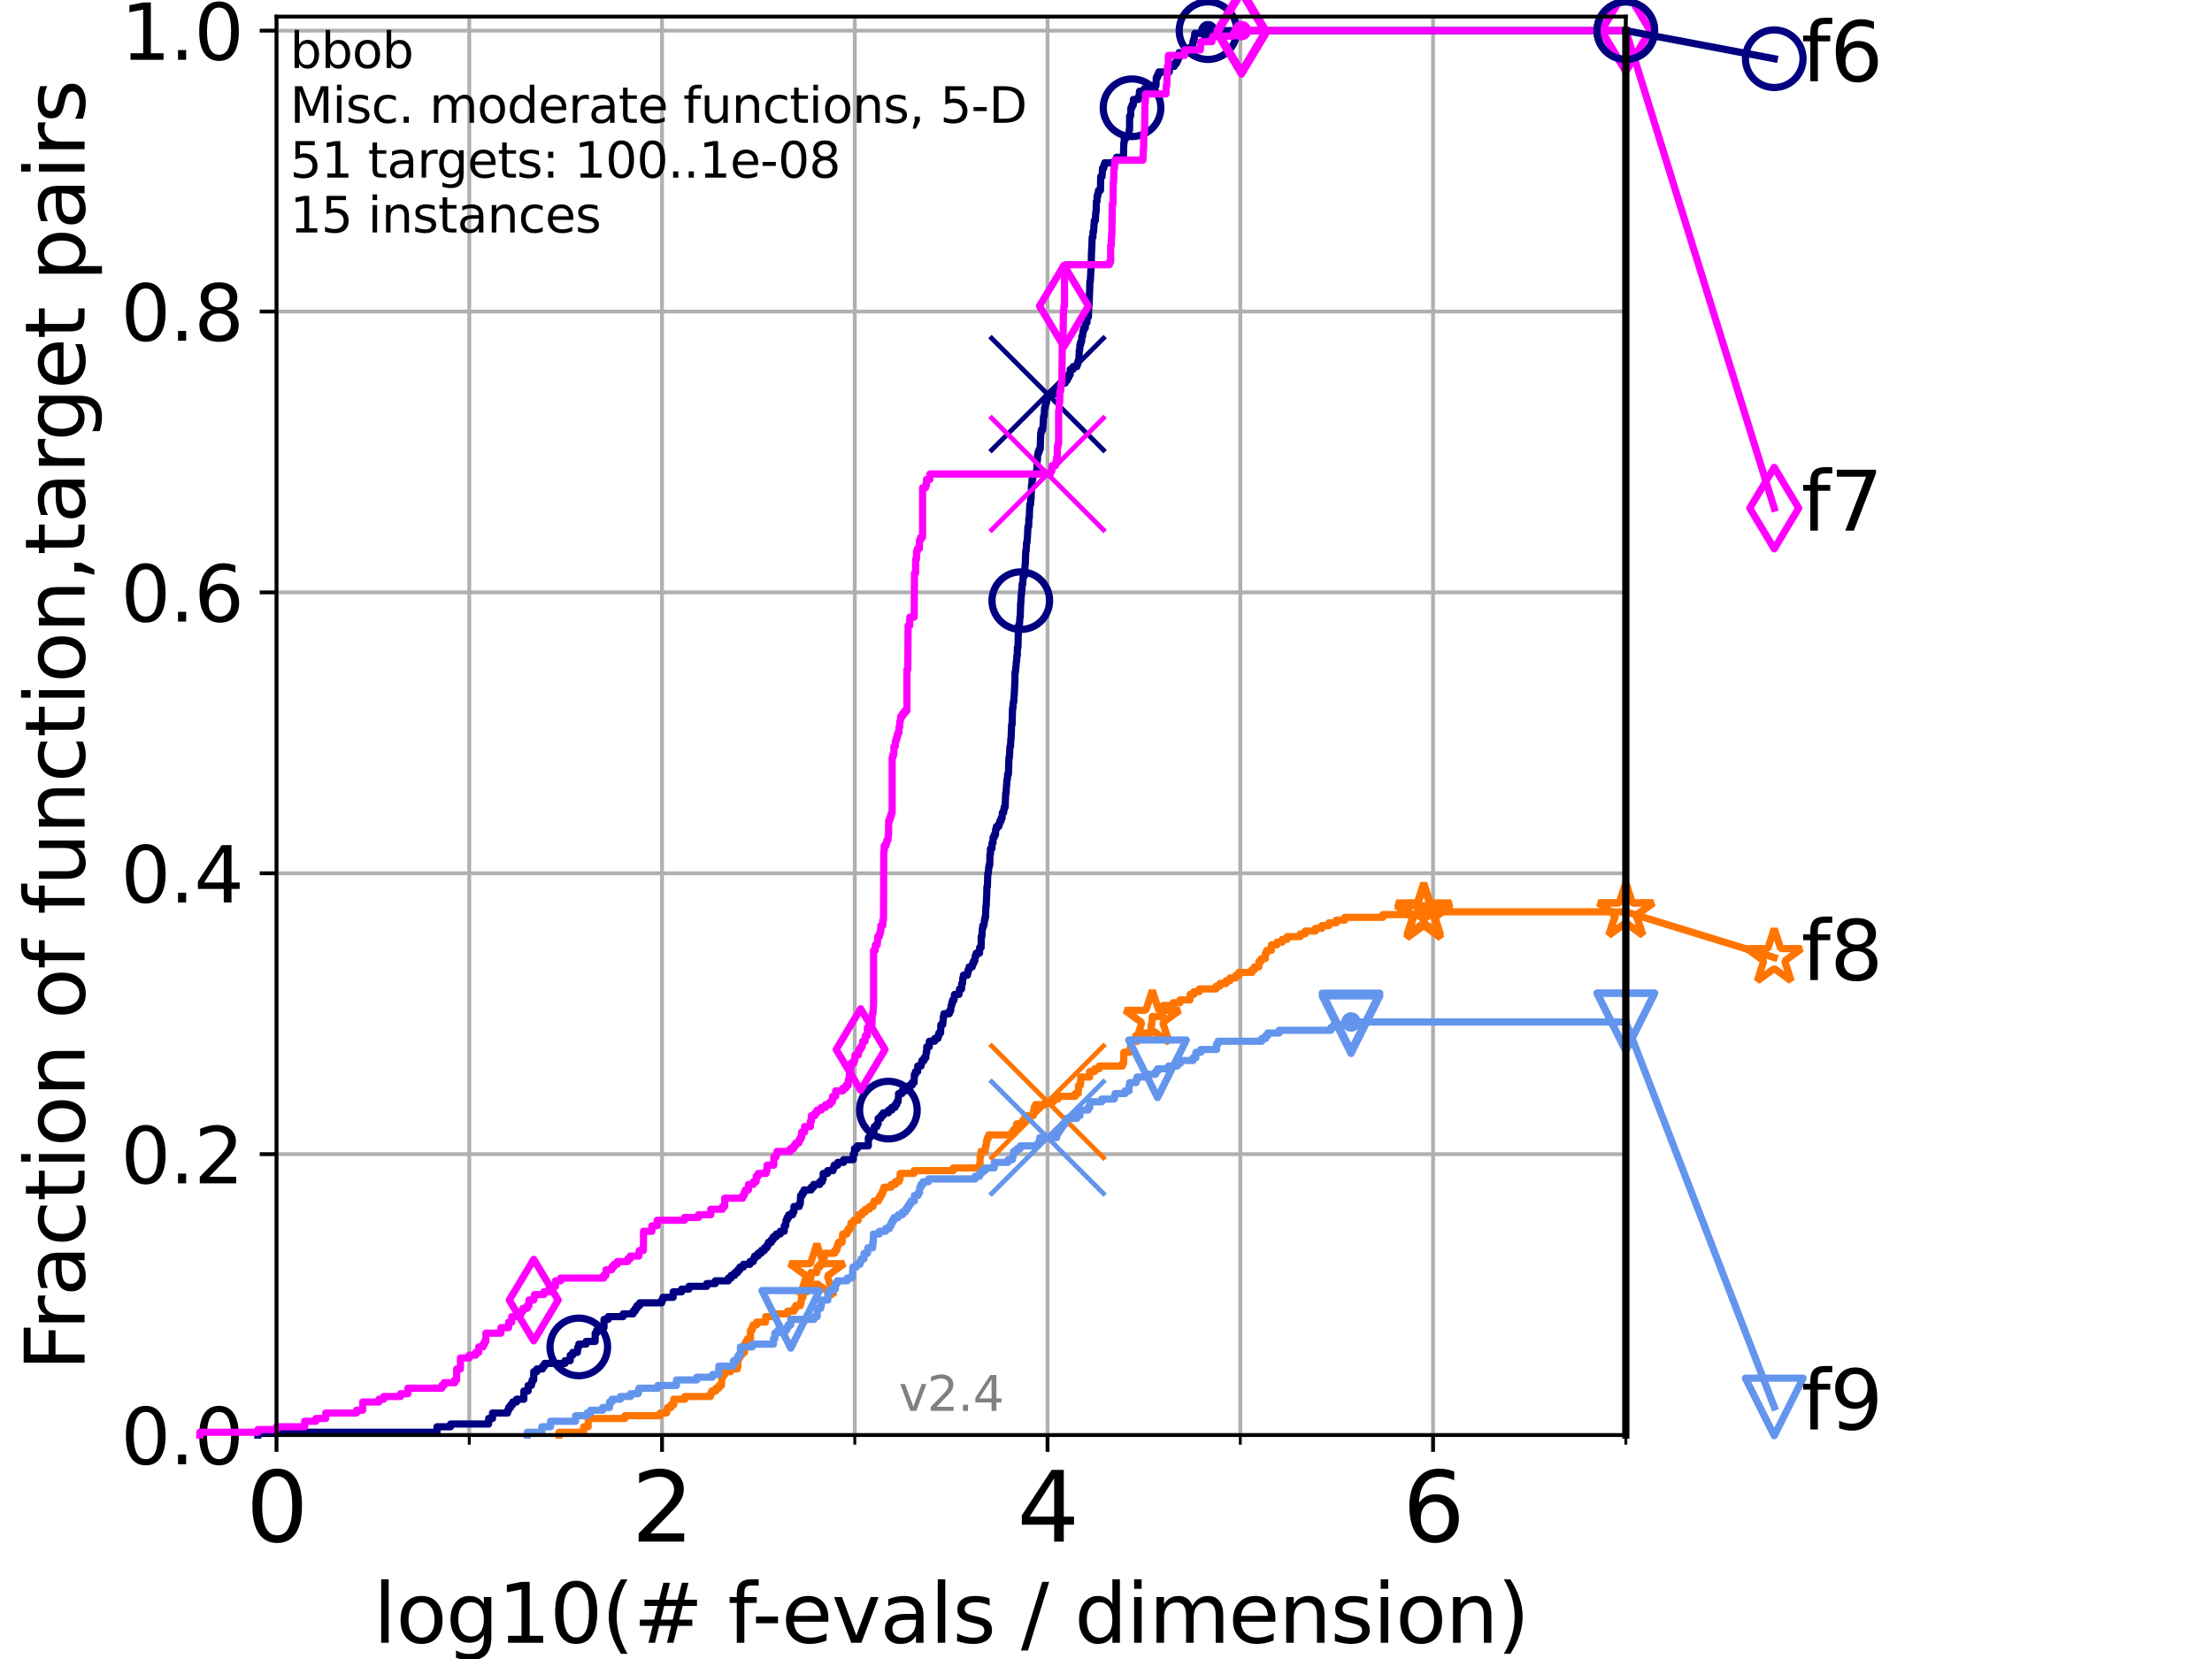 <?xml version="1.0" encoding="utf-8" standalone="no"?>
<!DOCTYPE svg PUBLIC "-//W3C//DTD SVG 1.1//EN"
  "http://www.w3.org/Graphics/SVG/1.1/DTD/svg11.dtd">
<svg height="345.6pt" version="1.1" viewBox="0 0 460.8 345.6" width="460.8pt" xmlns="http://www.w3.org/2000/svg" xmlns:xlink="http://www.w3.org/1999/xlink">
 <defs>
  <style type="text/css">*{stroke-linecap:butt;stroke-linejoin:round;}</style>
 </defs>
 <g id="figure_1">
  <g id="patch_1">
   <path d="M 0 345.6 
L 460.8 345.6 
L 460.8 0 
L 0 0 
z
" style="fill:#ffffff;"/>
  </g>
  <g id="axes_1">
   <g id="patch_2">
    <path d="M 57.6 298.944 
L 338.688 298.944 
L 338.688 3.456 
L 57.6 3.456 
z
" style="fill:#ffffff;"/>
   </g>
   <g id="matplotlib.axis_1">
    <g id="xtick_1">
     <g id="line2d_1">
      <path clip-path="url(#pcca15de6f7)" d="M 57.6 298.944 
L 57.6 3.456 
" style="fill:none;stroke:#b0b0b0;stroke-linecap:square;stroke-width:0.8;"/>
     </g>
     <g id="line2d_2">
      <defs>
       <path d="M 0 0 
L 0 3.5 
" id="m883224a6dd" style="stroke:#000000;stroke-width:0.8;"/>
      </defs>
      <g>
       <use style="stroke:#000000;stroke-width:0.8;" x="57.6" xlink:href="#m883224a6dd" y="298.944"/>
      </g>
     </g>
     <g id="text_1">
      <!-- 0 -->
      <g transform="translate(51.237 321.141)scale(0.2 -0.2)">
       <defs>
        <path d="M 2034 4250 
Q 1547 4250 1301 3770 
Q 1056 3291 1056 2328 
Q 1056 1369 1301 889 
Q 1547 409 2034 409 
Q 2525 409 2770 889 
Q 3016 1369 3016 2328 
Q 3016 3291 2770 3770 
Q 2525 4250 2034 4250 
z
M 2034 4750 
Q 2819 4750 3233 4129 
Q 3647 3509 3647 2328 
Q 3647 1150 3233 529 
Q 2819 -91 2034 -91 
Q 1250 -91 836 529 
Q 422 1150 422 2328 
Q 422 3509 836 4129 
Q 1250 4750 2034 4750 
z
" id="DejaVuSans-30" transform="scale(0.016)"/>
       </defs>
       <use xlink:href="#DejaVuSans-30"/>
      </g>
     </g>
    </g>
    <g id="xtick_2">
     <g id="line2d_3">
      <path clip-path="url(#pcca15de6f7)" d="M 137.911 298.944 
L 137.911 3.456 
" style="fill:none;stroke:#b0b0b0;stroke-linecap:square;stroke-width:0.8;"/>
     </g>
     <g id="line2d_4">
      <g>
       <use style="stroke:#000000;stroke-width:0.8;" x="137.911" xlink:href="#m883224a6dd" y="298.944"/>
      </g>
     </g>
     <g id="text_2">
      <!-- 2 -->
      <g transform="translate(131.548 321.141)scale(0.2 -0.2)">
       <defs>
        <path d="M 1228 531 
L 3431 531 
L 3431 0 
L 469 0 
L 469 531 
Q 828 903 1448 1529 
Q 2069 2156 2228 2338 
Q 2531 2678 2651 2914 
Q 2772 3150 2772 3378 
Q 2772 3750 2511 3984 
Q 2250 4219 1831 4219 
Q 1534 4219 1204 4116 
Q 875 4013 500 3803 
L 500 4441 
Q 881 4594 1212 4672 
Q 1544 4750 1819 4750 
Q 2544 4750 2975 4387 
Q 3406 4025 3406 3419 
Q 3406 3131 3298 2873 
Q 3191 2616 2906 2266 
Q 2828 2175 2409 1742 
Q 1991 1309 1228 531 
z
" id="DejaVuSans-32" transform="scale(0.016)"/>
       </defs>
       <use xlink:href="#DejaVuSans-32"/>
      </g>
     </g>
    </g>
    <g id="xtick_3">
     <g id="line2d_5">
      <path clip-path="url(#pcca15de6f7)" d="M 218.222 298.944 
L 218.222 3.456 
" style="fill:none;stroke:#b0b0b0;stroke-linecap:square;stroke-width:0.8;"/>
     </g>
     <g id="line2d_6">
      <g>
       <use style="stroke:#000000;stroke-width:0.8;" x="218.222" xlink:href="#m883224a6dd" y="298.944"/>
      </g>
     </g>
     <g id="text_3">
      <!-- 4 -->
      <g transform="translate(211.859 321.141)scale(0.2 -0.2)">
       <defs>
        <path d="M 2419 4116 
L 825 1625 
L 2419 1625 
L 2419 4116 
z
M 2253 4666 
L 3047 4666 
L 3047 1625 
L 3713 1625 
L 3713 1100 
L 3047 1100 
L 3047 0 
L 2419 0 
L 2419 1100 
L 313 1100 
L 313 1709 
L 2253 4666 
z
" id="DejaVuSans-34" transform="scale(0.016)"/>
       </defs>
       <use xlink:href="#DejaVuSans-34"/>
      </g>
     </g>
    </g>
    <g id="xtick_4">
     <g id="line2d_7">
      <path clip-path="url(#pcca15de6f7)" d="M 298.533 298.944 
L 298.533 3.456 
" style="fill:none;stroke:#b0b0b0;stroke-linecap:square;stroke-width:0.8;"/>
     </g>
     <g id="line2d_8">
      <g>
       <use style="stroke:#000000;stroke-width:0.8;" x="298.533" xlink:href="#m883224a6dd" y="298.944"/>
      </g>
     </g>
     <g id="text_4">
      <!-- 6 -->
      <g transform="translate(292.17 321.141)scale(0.2 -0.2)">
       <defs>
        <path d="M 2113 2584 
Q 1688 2584 1439 2293 
Q 1191 2003 1191 1497 
Q 1191 994 1439 701 
Q 1688 409 2113 409 
Q 2538 409 2786 701 
Q 3034 994 3034 1497 
Q 3034 2003 2786 2293 
Q 2538 2584 2113 2584 
z
M 3366 4563 
L 3366 3988 
Q 3128 4100 2886 4159 
Q 2644 4219 2406 4219 
Q 1781 4219 1451 3797 
Q 1122 3375 1075 2522 
Q 1259 2794 1537 2939 
Q 1816 3084 2150 3084 
Q 2853 3084 3261 2657 
Q 3669 2231 3669 1497 
Q 3669 778 3244 343 
Q 2819 -91 2113 -91 
Q 1303 -91 875 529 
Q 447 1150 447 2328 
Q 447 3434 972 4092 
Q 1497 4750 2381 4750 
Q 2619 4750 2861 4703 
Q 3103 4656 3366 4563 
z
" id="DejaVuSans-36" transform="scale(0.016)"/>
       </defs>
       <use xlink:href="#DejaVuSans-36"/>
      </g>
     </g>
    </g>
    <g id="xtick_5">
     <g id="line2d_9">
      <path clip-path="url(#pcca15de6f7)" d="M 97.755 298.944 
L 97.755 3.456 
" style="fill:none;stroke:#b0b0b0;stroke-linecap:square;stroke-width:0.8;"/>
     </g>
     <g id="line2d_10">
      <defs>
       <path d="M 0 0 
L 0 2 
" id="m63d68cc65a" style="stroke:#000000;stroke-width:0.6;"/>
      </defs>
      <g>
       <use style="stroke:#000000;stroke-width:0.6;" x="97.755" xlink:href="#m63d68cc65a" y="298.944"/>
      </g>
     </g>
    </g>
    <g id="xtick_6">
     <g id="line2d_11">
      <path clip-path="url(#pcca15de6f7)" d="M 178.066 298.944 
L 178.066 3.456 
" style="fill:none;stroke:#b0b0b0;stroke-linecap:square;stroke-width:0.8;"/>
     </g>
     <g id="line2d_12">
      <g>
       <use style="stroke:#000000;stroke-width:0.6;" x="178.066" xlink:href="#m63d68cc65a" y="298.944"/>
      </g>
     </g>
    </g>
    <g id="xtick_7">
     <g id="line2d_13">
      <path clip-path="url(#pcca15de6f7)" d="M 258.377 298.944 
L 258.377 3.456 
" style="fill:none;stroke:#b0b0b0;stroke-linecap:square;stroke-width:0.8;"/>
     </g>
     <g id="line2d_14">
      <g>
       <use style="stroke:#000000;stroke-width:0.6;" x="258.377" xlink:href="#m63d68cc65a" y="298.944"/>
      </g>
     </g>
    </g>
    <g id="xtick_8">
     <g id="line2d_15">
      <path clip-path="url(#pcca15de6f7)" d="M 338.688 298.944 
L 338.688 3.456 
" style="fill:none;stroke:#b0b0b0;stroke-linecap:square;stroke-width:0.8;"/>
     </g>
     <g id="line2d_16">
      <g>
       <use style="stroke:#000000;stroke-width:0.6;" x="338.688" xlink:href="#m63d68cc65a" y="298.944"/>
      </g>
     </g>
    </g>
    <g id="text_5">
     <!-- log10(# f-evals / dimension) -->
     <g transform="translate(77.764 342.218)scale(0.17 -0.17)">
      <defs>
       <path d="M 603 4863 
L 1178 4863 
L 1178 0 
L 603 0 
L 603 4863 
z
" id="DejaVuSans-6c" transform="scale(0.016)"/>
       <path d="M 1959 3097 
Q 1497 3097 1228 2736 
Q 959 2375 959 1747 
Q 959 1119 1226 758 
Q 1494 397 1959 397 
Q 2419 397 2687 759 
Q 2956 1122 2956 1747 
Q 2956 2369 2687 2733 
Q 2419 3097 1959 3097 
z
M 1959 3584 
Q 2709 3584 3137 3096 
Q 3566 2609 3566 1747 
Q 3566 888 3137 398 
Q 2709 -91 1959 -91 
Q 1206 -91 779 398 
Q 353 888 353 1747 
Q 353 2609 779 3096 
Q 1206 3584 1959 3584 
z
" id="DejaVuSans-6f" transform="scale(0.016)"/>
       <path d="M 2906 1791 
Q 2906 2416 2648 2759 
Q 2391 3103 1925 3103 
Q 1463 3103 1205 2759 
Q 947 2416 947 1791 
Q 947 1169 1205 825 
Q 1463 481 1925 481 
Q 2391 481 2648 825 
Q 2906 1169 2906 1791 
z
M 3481 434 
Q 3481 -459 3084 -895 
Q 2688 -1331 1869 -1331 
Q 1566 -1331 1297 -1286 
Q 1028 -1241 775 -1147 
L 775 -588 
Q 1028 -725 1275 -790 
Q 1522 -856 1778 -856 
Q 2344 -856 2625 -561 
Q 2906 -266 2906 331 
L 2906 616 
Q 2728 306 2450 153 
Q 2172 0 1784 0 
Q 1141 0 747 490 
Q 353 981 353 1791 
Q 353 2603 747 3093 
Q 1141 3584 1784 3584 
Q 2172 3584 2450 3431 
Q 2728 3278 2906 2969 
L 2906 3500 
L 3481 3500 
L 3481 434 
z
" id="DejaVuSans-67" transform="scale(0.016)"/>
       <path d="M 794 531 
L 1825 531 
L 1825 4091 
L 703 3866 
L 703 4441 
L 1819 4666 
L 2450 4666 
L 2450 531 
L 3481 531 
L 3481 0 
L 794 0 
L 794 531 
z
" id="DejaVuSans-31" transform="scale(0.016)"/>
       <path d="M 1984 4856 
Q 1566 4138 1362 3434 
Q 1159 2731 1159 2009 
Q 1159 1288 1364 580 
Q 1569 -128 1984 -844 
L 1484 -844 
Q 1016 -109 783 600 
Q 550 1309 550 2009 
Q 550 2706 781 3412 
Q 1013 4119 1484 4856 
L 1984 4856 
z
" id="DejaVuSans-28" transform="scale(0.016)"/>
       <path d="M 3272 2816 
L 2363 2816 
L 2100 1772 
L 3016 1772 
L 3272 2816 
z
M 2803 4594 
L 2478 3297 
L 3391 3297 
L 3719 4594 
L 4219 4594 
L 3897 3297 
L 4872 3297 
L 4872 2816 
L 3775 2816 
L 3519 1772 
L 4513 1772 
L 4513 1294 
L 3397 1294 
L 3072 0 
L 2572 0 
L 2894 1294 
L 1978 1294 
L 1656 0 
L 1153 0 
L 1478 1294 
L 494 1294 
L 494 1772 
L 1594 1772 
L 1856 2816 
L 850 2816 
L 850 3297 
L 1978 3297 
L 2297 4594 
L 2803 4594 
z
" id="DejaVuSans-23" transform="scale(0.016)"/>
       <path id="DejaVuSans-20" transform="scale(0.016)"/>
       <path d="M 2375 4863 
L 2375 4384 
L 1825 4384 
Q 1516 4384 1395 4259 
Q 1275 4134 1275 3809 
L 1275 3500 
L 2222 3500 
L 2222 3053 
L 1275 3053 
L 1275 0 
L 697 0 
L 697 3053 
L 147 3053 
L 147 3500 
L 697 3500 
L 697 3744 
Q 697 4328 969 4595 
Q 1241 4863 1831 4863 
L 2375 4863 
z
" id="DejaVuSans-66" transform="scale(0.016)"/>
       <path d="M 313 2009 
L 1997 2009 
L 1997 1497 
L 313 1497 
L 313 2009 
z
" id="DejaVuSans-2d" transform="scale(0.016)"/>
       <path d="M 3597 1894 
L 3597 1613 
L 953 1613 
Q 991 1019 1311 708 
Q 1631 397 2203 397 
Q 2534 397 2845 478 
Q 3156 559 3463 722 
L 3463 178 
Q 3153 47 2828 -22 
Q 2503 -91 2169 -91 
Q 1331 -91 842 396 
Q 353 884 353 1716 
Q 353 2575 817 3079 
Q 1281 3584 2069 3584 
Q 2775 3584 3186 3129 
Q 3597 2675 3597 1894 
z
M 3022 2063 
Q 3016 2534 2758 2815 
Q 2500 3097 2075 3097 
Q 1594 3097 1305 2825 
Q 1016 2553 972 2059 
L 3022 2063 
z
" id="DejaVuSans-65" transform="scale(0.016)"/>
       <path d="M 191 3500 
L 800 3500 
L 1894 563 
L 2988 3500 
L 3597 3500 
L 2284 0 
L 1503 0 
L 191 3500 
z
" id="DejaVuSans-76" transform="scale(0.016)"/>
       <path d="M 2194 1759 
Q 1497 1759 1228 1600 
Q 959 1441 959 1056 
Q 959 750 1161 570 
Q 1363 391 1709 391 
Q 2188 391 2477 730 
Q 2766 1069 2766 1631 
L 2766 1759 
L 2194 1759 
z
M 3341 1997 
L 3341 0 
L 2766 0 
L 2766 531 
Q 2569 213 2275 61 
Q 1981 -91 1556 -91 
Q 1019 -91 701 211 
Q 384 513 384 1019 
Q 384 1609 779 1909 
Q 1175 2209 1959 2209 
L 2766 2209 
L 2766 2266 
Q 2766 2663 2505 2880 
Q 2244 3097 1772 3097 
Q 1472 3097 1187 3025 
Q 903 2953 641 2809 
L 641 3341 
Q 956 3463 1253 3523 
Q 1550 3584 1831 3584 
Q 2591 3584 2966 3190 
Q 3341 2797 3341 1997 
z
" id="DejaVuSans-61" transform="scale(0.016)"/>
       <path d="M 2834 3397 
L 2834 2853 
Q 2591 2978 2328 3040 
Q 2066 3103 1784 3103 
Q 1356 3103 1142 2972 
Q 928 2841 928 2578 
Q 928 2378 1081 2264 
Q 1234 2150 1697 2047 
L 1894 2003 
Q 2506 1872 2764 1633 
Q 3022 1394 3022 966 
Q 3022 478 2636 193 
Q 2250 -91 1575 -91 
Q 1294 -91 989 -36 
Q 684 19 347 128 
L 347 722 
Q 666 556 975 473 
Q 1284 391 1588 391 
Q 1994 391 2212 530 
Q 2431 669 2431 922 
Q 2431 1156 2273 1281 
Q 2116 1406 1581 1522 
L 1381 1569 
Q 847 1681 609 1914 
Q 372 2147 372 2553 
Q 372 3047 722 3315 
Q 1072 3584 1716 3584 
Q 2034 3584 2315 3537 
Q 2597 3491 2834 3397 
z
" id="DejaVuSans-73" transform="scale(0.016)"/>
       <path d="M 1625 4666 
L 2156 4666 
L 531 -594 
L 0 -594 
L 1625 4666 
z
" id="DejaVuSans-2f" transform="scale(0.016)"/>
       <path d="M 2906 2969 
L 2906 4863 
L 3481 4863 
L 3481 0 
L 2906 0 
L 2906 525 
Q 2725 213 2448 61 
Q 2172 -91 1784 -91 
Q 1150 -91 751 415 
Q 353 922 353 1747 
Q 353 2572 751 3078 
Q 1150 3584 1784 3584 
Q 2172 3584 2448 3432 
Q 2725 3281 2906 2969 
z
M 947 1747 
Q 947 1113 1208 752 
Q 1469 391 1925 391 
Q 2381 391 2643 752 
Q 2906 1113 2906 1747 
Q 2906 2381 2643 2742 
Q 2381 3103 1925 3103 
Q 1469 3103 1208 2742 
Q 947 2381 947 1747 
z
" id="DejaVuSans-64" transform="scale(0.016)"/>
       <path d="M 603 3500 
L 1178 3500 
L 1178 0 
L 603 0 
L 603 3500 
z
M 603 4863 
L 1178 4863 
L 1178 4134 
L 603 4134 
L 603 4863 
z
" id="DejaVuSans-69" transform="scale(0.016)"/>
       <path d="M 3328 2828 
Q 3544 3216 3844 3400 
Q 4144 3584 4550 3584 
Q 5097 3584 5394 3201 
Q 5691 2819 5691 2113 
L 5691 0 
L 5113 0 
L 5113 2094 
Q 5113 2597 4934 2840 
Q 4756 3084 4391 3084 
Q 3944 3084 3684 2787 
Q 3425 2491 3425 1978 
L 3425 0 
L 2847 0 
L 2847 2094 
Q 2847 2600 2669 2842 
Q 2491 3084 2119 3084 
Q 1678 3084 1418 2786 
Q 1159 2488 1159 1978 
L 1159 0 
L 581 0 
L 581 3500 
L 1159 3500 
L 1159 2956 
Q 1356 3278 1631 3431 
Q 1906 3584 2284 3584 
Q 2666 3584 2933 3390 
Q 3200 3197 3328 2828 
z
" id="DejaVuSans-6d" transform="scale(0.016)"/>
       <path d="M 3513 2113 
L 3513 0 
L 2938 0 
L 2938 2094 
Q 2938 2591 2744 2837 
Q 2550 3084 2163 3084 
Q 1697 3084 1428 2787 
Q 1159 2491 1159 1978 
L 1159 0 
L 581 0 
L 581 3500 
L 1159 3500 
L 1159 2956 
Q 1366 3272 1645 3428 
Q 1925 3584 2291 3584 
Q 2894 3584 3203 3211 
Q 3513 2838 3513 2113 
z
" id="DejaVuSans-6e" transform="scale(0.016)"/>
       <path d="M 513 4856 
L 1013 4856 
Q 1481 4119 1714 3412 
Q 1947 2706 1947 2009 
Q 1947 1309 1714 600 
Q 1481 -109 1013 -844 
L 513 -844 
Q 928 -128 1133 580 
Q 1338 1288 1338 2009 
Q 1338 2731 1133 3434 
Q 928 4138 513 4856 
z
" id="DejaVuSans-29" transform="scale(0.016)"/>
      </defs>
      <use xlink:href="#DejaVuSans-6c"/>
      <use x="27.783" xlink:href="#DejaVuSans-6f"/>
      <use x="88.965" xlink:href="#DejaVuSans-67"/>
      <use x="152.441" xlink:href="#DejaVuSans-31"/>
      <use x="216.064" xlink:href="#DejaVuSans-30"/>
      <use x="279.688" xlink:href="#DejaVuSans-28"/>
      <use x="318.701" xlink:href="#DejaVuSans-23"/>
      <use x="402.49" xlink:href="#DejaVuSans-20"/>
      <use x="434.277" xlink:href="#DejaVuSans-66"/>
      <use x="463.982" xlink:href="#DejaVuSans-2d"/>
      <use x="500.066" xlink:href="#DejaVuSans-65"/>
      <use x="561.59" xlink:href="#DejaVuSans-76"/>
      <use x="620.77" xlink:href="#DejaVuSans-61"/>
      <use x="682.049" xlink:href="#DejaVuSans-6c"/>
      <use x="709.832" xlink:href="#DejaVuSans-73"/>
      <use x="761.932" xlink:href="#DejaVuSans-20"/>
      <use x="793.719" xlink:href="#DejaVuSans-2f"/>
      <use x="827.41" xlink:href="#DejaVuSans-20"/>
      <use x="859.197" xlink:href="#DejaVuSans-64"/>
      <use x="922.674" xlink:href="#DejaVuSans-69"/>
      <use x="950.457" xlink:href="#DejaVuSans-6d"/>
      <use x="1047.869" xlink:href="#DejaVuSans-65"/>
      <use x="1109.393" xlink:href="#DejaVuSans-6e"/>
      <use x="1172.771" xlink:href="#DejaVuSans-73"/>
      <use x="1224.871" xlink:href="#DejaVuSans-69"/>
      <use x="1252.654" xlink:href="#DejaVuSans-6f"/>
      <use x="1313.836" xlink:href="#DejaVuSans-6e"/>
      <use x="1377.215" xlink:href="#DejaVuSans-29"/>
     </g>
    </g>
   </g>
   <g id="matplotlib.axis_2">
    <g id="ytick_1">
     <g id="line2d_17">
      <path clip-path="url(#pcca15de6f7)" d="M 57.6 298.944 
L 338.688 298.944 
" style="fill:none;stroke:#b0b0b0;stroke-linecap:square;stroke-width:0.8;"/>
     </g>
     <g id="line2d_18">
      <defs>
       <path d="M 0 0 
L -3.5 0 
" id="mcaef5d2950" style="stroke:#000000;stroke-width:0.8;"/>
      </defs>
      <g>
       <use style="stroke:#000000;stroke-width:0.8;" x="57.6" xlink:href="#mcaef5d2950" y="298.944"/>
      </g>
     </g>
     <g id="text_6">
      <!-- 0.0 -->
      <g transform="translate(25.155 305.023)scale(0.16 -0.16)">
       <defs>
        <path d="M 684 794 
L 1344 794 
L 1344 0 
L 684 0 
L 684 794 
z
" id="DejaVuSans-2e" transform="scale(0.016)"/>
       </defs>
       <use xlink:href="#DejaVuSans-30"/>
       <use x="63.623" xlink:href="#DejaVuSans-2e"/>
       <use x="95.41" xlink:href="#DejaVuSans-30"/>
      </g>
     </g>
    </g>
    <g id="ytick_2">
     <g id="line2d_19">
      <path clip-path="url(#pcca15de6f7)" d="M 57.6 240.432 
L 338.688 240.432 
" style="fill:none;stroke:#b0b0b0;stroke-linecap:square;stroke-width:0.8;"/>
     </g>
     <g id="line2d_20">
      <g>
       <use style="stroke:#000000;stroke-width:0.8;" x="57.6" xlink:href="#mcaef5d2950" y="240.432"/>
      </g>
     </g>
     <g id="text_7">
      <!-- 0.2 -->
      <g transform="translate(25.155 246.51)scale(0.16 -0.16)">
       <use xlink:href="#DejaVuSans-30"/>
       <use x="63.623" xlink:href="#DejaVuSans-2e"/>
       <use x="95.41" xlink:href="#DejaVuSans-32"/>
      </g>
     </g>
    </g>
    <g id="ytick_3">
     <g id="line2d_21">
      <path clip-path="url(#pcca15de6f7)" d="M 57.6 181.919 
L 338.688 181.919 
" style="fill:none;stroke:#b0b0b0;stroke-linecap:square;stroke-width:0.8;"/>
     </g>
     <g id="line2d_22">
      <g>
       <use style="stroke:#000000;stroke-width:0.8;" x="57.6" xlink:href="#mcaef5d2950" y="181.919"/>
      </g>
     </g>
     <g id="text_8">
      <!-- 0.4 -->
      <g transform="translate(25.155 187.998)scale(0.16 -0.16)">
       <use xlink:href="#DejaVuSans-30"/>
       <use x="63.623" xlink:href="#DejaVuSans-2e"/>
       <use x="95.41" xlink:href="#DejaVuSans-34"/>
      </g>
     </g>
    </g>
    <g id="ytick_4">
     <g id="line2d_23">
      <path clip-path="url(#pcca15de6f7)" d="M 57.6 123.407 
L 338.688 123.407 
" style="fill:none;stroke:#b0b0b0;stroke-linecap:square;stroke-width:0.8;"/>
     </g>
     <g id="line2d_24">
      <g>
       <use style="stroke:#000000;stroke-width:0.8;" x="57.6" xlink:href="#mcaef5d2950" y="123.407"/>
      </g>
     </g>
     <g id="text_9">
      <!-- 0.6 -->
      <g transform="translate(25.155 129.485)scale(0.16 -0.16)">
       <use xlink:href="#DejaVuSans-30"/>
       <use x="63.623" xlink:href="#DejaVuSans-2e"/>
       <use x="95.41" xlink:href="#DejaVuSans-36"/>
      </g>
     </g>
    </g>
    <g id="ytick_5">
     <g id="line2d_25">
      <path clip-path="url(#pcca15de6f7)" d="M 57.6 64.894 
L 338.688 64.894 
" style="fill:none;stroke:#b0b0b0;stroke-linecap:square;stroke-width:0.8;"/>
     </g>
     <g id="line2d_26">
      <g>
       <use style="stroke:#000000;stroke-width:0.8;" x="57.6" xlink:href="#mcaef5d2950" y="64.894"/>
      </g>
     </g>
     <g id="text_10">
      <!-- 0.8 -->
      <g transform="translate(25.155 70.973)scale(0.16 -0.16)">
       <defs>
        <path d="M 2034 2216 
Q 1584 2216 1326 1975 
Q 1069 1734 1069 1313 
Q 1069 891 1326 650 
Q 1584 409 2034 409 
Q 2484 409 2743 651 
Q 3003 894 3003 1313 
Q 3003 1734 2745 1975 
Q 2488 2216 2034 2216 
z
M 1403 2484 
Q 997 2584 770 2862 
Q 544 3141 544 3541 
Q 544 4100 942 4425 
Q 1341 4750 2034 4750 
Q 2731 4750 3128 4425 
Q 3525 4100 3525 3541 
Q 3525 3141 3298 2862 
Q 3072 2584 2669 2484 
Q 3125 2378 3379 2068 
Q 3634 1759 3634 1313 
Q 3634 634 3220 271 
Q 2806 -91 2034 -91 
Q 1263 -91 848 271 
Q 434 634 434 1313 
Q 434 1759 690 2068 
Q 947 2378 1403 2484 
z
M 1172 3481 
Q 1172 3119 1398 2916 
Q 1625 2713 2034 2713 
Q 2441 2713 2670 2916 
Q 2900 3119 2900 3481 
Q 2900 3844 2670 4047 
Q 2441 4250 2034 4250 
Q 1625 4250 1398 4047 
Q 1172 3844 1172 3481 
z
" id="DejaVuSans-38" transform="scale(0.016)"/>
       </defs>
       <use xlink:href="#DejaVuSans-30"/>
       <use x="63.623" xlink:href="#DejaVuSans-2e"/>
       <use x="95.41" xlink:href="#DejaVuSans-38"/>
      </g>
     </g>
    </g>
    <g id="ytick_6">
     <g id="line2d_27">
      <path clip-path="url(#pcca15de6f7)" d="M 57.6 6.382 
L 338.688 6.382 
" style="fill:none;stroke:#b0b0b0;stroke-linecap:square;stroke-width:0.8;"/>
     </g>
     <g id="line2d_28">
      <g>
       <use style="stroke:#000000;stroke-width:0.8;" x="57.6" xlink:href="#mcaef5d2950" y="6.382"/>
      </g>
     </g>
     <g id="text_11">
      <!-- 1.0 -->
      <g transform="translate(25.155 12.46)scale(0.16 -0.16)">
       <use xlink:href="#DejaVuSans-31"/>
       <use x="63.623" xlink:href="#DejaVuSans-2e"/>
       <use x="95.41" xlink:href="#DejaVuSans-30"/>
      </g>
     </g>
    </g>
    <g id="text_12">
     <!-- Fraction of function,target pairs -->
     <g transform="translate(17.62 285.585)rotate(-90)scale(0.17 -0.17)">
      <defs>
       <path d="M 628 4666 
L 3309 4666 
L 3309 4134 
L 1259 4134 
L 1259 2759 
L 3109 2759 
L 3109 2228 
L 1259 2228 
L 1259 0 
L 628 0 
L 628 4666 
z
" id="DejaVuSans-46" transform="scale(0.016)"/>
       <path d="M 2631 2963 
Q 2534 3019 2420 3045 
Q 2306 3072 2169 3072 
Q 1681 3072 1420 2755 
Q 1159 2438 1159 1844 
L 1159 0 
L 581 0 
L 581 3500 
L 1159 3500 
L 1159 2956 
Q 1341 3275 1631 3429 
Q 1922 3584 2338 3584 
Q 2397 3584 2469 3576 
Q 2541 3569 2628 3553 
L 2631 2963 
z
" id="DejaVuSans-72" transform="scale(0.016)"/>
       <path d="M 3122 3366 
L 3122 2828 
Q 2878 2963 2633 3030 
Q 2388 3097 2138 3097 
Q 1578 3097 1268 2742 
Q 959 2388 959 1747 
Q 959 1106 1268 751 
Q 1578 397 2138 397 
Q 2388 397 2633 464 
Q 2878 531 3122 666 
L 3122 134 
Q 2881 22 2623 -34 
Q 2366 -91 2075 -91 
Q 1284 -91 818 406 
Q 353 903 353 1747 
Q 353 2603 823 3093 
Q 1294 3584 2113 3584 
Q 2378 3584 2631 3529 
Q 2884 3475 3122 3366 
z
" id="DejaVuSans-63" transform="scale(0.016)"/>
       <path d="M 1172 4494 
L 1172 3500 
L 2356 3500 
L 2356 3053 
L 1172 3053 
L 1172 1153 
Q 1172 725 1289 603 
Q 1406 481 1766 481 
L 2356 481 
L 2356 0 
L 1766 0 
Q 1100 0 847 248 
Q 594 497 594 1153 
L 594 3053 
L 172 3053 
L 172 3500 
L 594 3500 
L 594 4494 
L 1172 4494 
z
" id="DejaVuSans-74" transform="scale(0.016)"/>
       <path d="M 544 1381 
L 544 3500 
L 1119 3500 
L 1119 1403 
Q 1119 906 1312 657 
Q 1506 409 1894 409 
Q 2359 409 2629 706 
Q 2900 1003 2900 1516 
L 2900 3500 
L 3475 3500 
L 3475 0 
L 2900 0 
L 2900 538 
Q 2691 219 2414 64 
Q 2138 -91 1772 -91 
Q 1169 -91 856 284 
Q 544 659 544 1381 
z
M 1991 3584 
L 1991 3584 
z
" id="DejaVuSans-75" transform="scale(0.016)"/>
       <path d="M 750 794 
L 1409 794 
L 1409 256 
L 897 -744 
L 494 -744 
L 750 256 
L 750 794 
z
" id="DejaVuSans-2c" transform="scale(0.016)"/>
       <path d="M 1159 525 
L 1159 -1331 
L 581 -1331 
L 581 3500 
L 1159 3500 
L 1159 2969 
Q 1341 3281 1617 3432 
Q 1894 3584 2278 3584 
Q 2916 3584 3314 3078 
Q 3713 2572 3713 1747 
Q 3713 922 3314 415 
Q 2916 -91 2278 -91 
Q 1894 -91 1617 61 
Q 1341 213 1159 525 
z
M 3116 1747 
Q 3116 2381 2855 2742 
Q 2594 3103 2138 3103 
Q 1681 3103 1420 2742 
Q 1159 2381 1159 1747 
Q 1159 1113 1420 752 
Q 1681 391 2138 391 
Q 2594 391 2855 752 
Q 3116 1113 3116 1747 
z
" id="DejaVuSans-70" transform="scale(0.016)"/>
      </defs>
      <use xlink:href="#DejaVuSans-46"/>
      <use x="50.27" xlink:href="#DejaVuSans-72"/>
      <use x="91.383" xlink:href="#DejaVuSans-61"/>
      <use x="152.662" xlink:href="#DejaVuSans-63"/>
      <use x="207.643" xlink:href="#DejaVuSans-74"/>
      <use x="246.852" xlink:href="#DejaVuSans-69"/>
      <use x="274.635" xlink:href="#DejaVuSans-6f"/>
      <use x="335.816" xlink:href="#DejaVuSans-6e"/>
      <use x="399.195" xlink:href="#DejaVuSans-20"/>
      <use x="430.982" xlink:href="#DejaVuSans-6f"/>
      <use x="492.164" xlink:href="#DejaVuSans-66"/>
      <use x="527.369" xlink:href="#DejaVuSans-20"/>
      <use x="559.156" xlink:href="#DejaVuSans-66"/>
      <use x="594.361" xlink:href="#DejaVuSans-75"/>
      <use x="657.74" xlink:href="#DejaVuSans-6e"/>
      <use x="721.119" xlink:href="#DejaVuSans-63"/>
      <use x="776.1" xlink:href="#DejaVuSans-74"/>
      <use x="815.309" xlink:href="#DejaVuSans-69"/>
      <use x="843.092" xlink:href="#DejaVuSans-6f"/>
      <use x="904.273" xlink:href="#DejaVuSans-6e"/>
      <use x="967.652" xlink:href="#DejaVuSans-2c"/>
      <use x="999.439" xlink:href="#DejaVuSans-74"/>
      <use x="1038.648" xlink:href="#DejaVuSans-61"/>
      <use x="1099.928" xlink:href="#DejaVuSans-72"/>
      <use x="1139.291" xlink:href="#DejaVuSans-67"/>
      <use x="1202.768" xlink:href="#DejaVuSans-65"/>
      <use x="1264.291" xlink:href="#DejaVuSans-74"/>
      <use x="1303.5" xlink:href="#DejaVuSans-20"/>
      <use x="1335.287" xlink:href="#DejaVuSans-70"/>
      <use x="1398.764" xlink:href="#DejaVuSans-61"/>
      <use x="1460.043" xlink:href="#DejaVuSans-69"/>
      <use x="1487.826" xlink:href="#DejaVuSans-72"/>
      <use x="1528.939" xlink:href="#DejaVuSans-73"/>
     </g>
    </g>
   </g>
   <g id="line2d_29">
    <defs>
     <path d="M 0 1.5 
C 0.398 1.5 0.779 1.342 1.061 1.061 
C 1.342 0.779 1.5 0.398 1.5 0 
C 1.5 -0.398 1.342 -0.779 1.061 -1.061 
C 0.779 -1.342 0.398 -1.5 0 -1.5 
C -0.398 -1.5 -0.779 -1.342 -1.061 -1.061 
C -1.342 -0.779 -1.5 -0.398 -1.5 0 
C -1.5 0.398 -1.342 0.779 -1.061 1.061 
C -0.779 1.342 -0.398 1.5 0 1.5 
z
" id="md02bb3870e" style="stroke:#000080;"/>
    </defs>
    <g>
     <use style="fill:#000080;stroke:#000080;" x="251.648" xlink:href="#md02bb3870e" y="6.382"/>
     <use style="fill:#000080;stroke:#000080;" x="251.648" xlink:href="#md02bb3870e" y="6.382"/>
    </g>
   </g>
   <g id="line2d_30">
    <path d="M 53.709 298.944 
L 53.709 298.37 
L 91.03 298.37 
L 91.03 297.223 
L 93.864 297.223 
L 93.864 296.649 
L 101.786 296.649 
L 101.786 295.502 
L 102.597 295.502 
L 102.597 294.355 
L 105.733 294.355 
L 105.733 293.781 
L 105.952 293.781 
L 105.952 293.207 
L 106.383 293.207 
L 106.383 292.634 
L 106.803 292.634 
L 106.803 292.06 
L 107.614 292.06 
L 107.614 291.487 
L 109.132 291.487 
L 109.132 289.766 
L 110.017 289.766 
L 110.017 288.618 
L 110.694 288.618 
L 110.694 288.045 
L 110.86 288.045 
L 110.86 287.471 
L 111.186 287.471 
L 111.186 285.75 
L 111.82 285.75 
L 111.82 285.176 
L 113.023 285.176 
L 113.023 284.603 
L 113.454 284.603 
L 113.454 284.029 
L 117.71 284.029 
L 117.71 283.455 
L 118.787 283.455 
L 118.787 282.308 
L 119.301 282.308 
L 119.301 281.734 
L 120.287 281.734 
L 120.382 280.587 
L 120.572 280.587 
L 120.572 280.013 
L 122.105 280.013 
L 122.105 279.44 
L 123.985 279.44 
L 123.985 277.719 
L 124.293 277.719 
L 124.293 277.145 
L 125.038 277.145 
L 125.038 276.572 
L 125.823 276.572 
L 125.823 274.851 
L 126.707 274.851 
L 126.707 274.277 
L 129.798 274.277 
L 129.798 273.703 
L 131.889 273.703 
L 131.889 273.13 
L 132.327 273.13 
L 132.327 272.556 
L 132.707 272.556 
L 132.707 271.982 
L 133.262 271.982 
L 133.262 271.409 
L 137.841 271.409 
L 137.841 270.835 
L 138.084 270.835 
L 138.084 270.261 
L 140.226 270.261 
L 140.226 269.114 
L 141.997 269.114 
L 141.997 268.54 
L 143.528 268.54 
L 143.528 267.967 
L 147.226 267.967 
L 147.226 267.393 
L 149.012 267.393 
L 149.012 266.82 
L 151.724 266.82 
L 151.724 266.246 
L 152.314 266.246 
L 152.314 265.672 
L 153.062 265.672 
L 153.062 265.099 
L 153.68 265.099 
L 153.68 264.525 
L 154.14 264.525 
L 154.14 263.951 
L 154.867 263.951 
L 154.867 263.378 
L 156.224 263.378 
L 156.224 262.804 
L 156.93 262.804 
L 156.93 262.23 
L 157.209 262.23 
L 157.209 261.657 
L 157.899 261.657 
L 157.899 261.083 
L 158.573 261.083 
L 158.573 260.509 
L 159.242 260.509 
L 159.242 259.936 
L 159.778 259.936 
L 159.778 259.362 
L 160.074 259.362 
L 160.074 258.788 
L 160.699 258.788 
L 160.699 258.215 
L 161.091 258.215 
L 161.091 257.641 
L 161.708 257.641 
L 161.708 257.067 
L 162.534 257.067 
L 162.534 256.494 
L 163.38 256.494 
L 163.38 255.346 
L 163.685 255.346 
L 163.741 254.199 
L 163.97 254.199 
L 163.97 253.626 
L 164.311 253.626 
L 164.311 253.052 
L 165.113 253.052 
L 165.113 252.478 
L 165.389 252.478 
L 165.404 251.331 
L 166.494 251.331 
L 166.494 250.757 
L 166.709 250.757 
L 166.783 249.036 
L 167.152 249.036 
L 167.152 248.463 
L 167.488 248.463 
L 167.488 247.889 
L 168.977 247.889 
L 168.977 247.315 
L 169.486 247.315 
L 169.486 246.742 
L 170.772 246.742 
L 170.772 246.168 
L 171.3 246.168 
L 171.3 245.594 
L 171.484 245.594 
L 171.484 244.447 
L 172.391 244.447 
L 172.391 243.873 
L 173.535 243.873 
L 173.535 243.3 
L 173.765 243.3 
L 173.765 242.726 
L 174.507 242.726 
L 174.507 242.152 
L 175.722 242.152 
L 175.722 241.579 
L 177.76 241.579 
L 177.76 240.432 
L 178 240.432 
L 178 239.284 
L 178.605 239.284 
L 178.605 238.711 
L 180.894 238.711 
L 180.894 236.99 
L 181.246 236.99 
L 181.246 236.416 
L 182.022 236.416 
L 182.127 234.695 
L 182.687 234.695 
L 182.687 234.121 
L 182.937 234.121 
L 182.945 232.974 
L 183.508 232.974 
L 183.508 232.4 
L 183.986 232.4 
L 183.986 231.827 
L 185.07 231.827 
L 185.07 231.253 
L 185.777 231.253 
L 185.777 230.679 
L 186.464 230.679 
L 186.464 230.106 
L 186.816 230.106 
L 186.816 229.532 
L 187.072 229.532 
L 187.17 228.385 
L 187.184 228.385 
L 187.184 227.811 
L 187.899 227.811 
L 187.899 227.238 
L 188.702 227.238 
L 188.702 226.664 
L 189.426 226.664 
L 189.426 226.09 
L 190.004 226.09 
L 190.004 225.517 
L 190.424 225.517 
L 190.483 223.796 
L 190.722 223.796 
L 190.722 223.222 
L 191.172 223.222 
L 191.172 222.075 
L 191.877 222.075 
L 191.877 221.501 
L 192.045 221.501 
L 192.045 220.927 
L 192.503 220.927 
L 192.503 220.354 
L 192.859 220.354 
L 192.94 219.206 
L 193.047 219.206 
L 193.053 218.059 
L 193.586 218.059 
L 193.595 216.912 
L 194.706 216.912 
L 194.706 216.338 
L 195.393 216.338 
L 195.393 215.765 
L 195.579 215.765 
L 195.579 215.191 
L 195.942 215.191 
L 195.992 213.47 
L 196.387 213.47 
L 196.471 212.323 
L 196.515 212.323 
L 196.515 211.749 
L 196.639 211.749 
L 196.639 211.175 
L 197.767 211.175 
L 197.767 210.602 
L 198.031 210.602 
L 198.141 209.454 
L 198.282 209.454 
L 198.282 208.881 
L 198.455 208.881 
L 198.455 208.307 
L 198.751 208.307 
L 198.836 207.16 
L 199.768 207.16 
L 199.768 206.586 
L 199.886 206.586 
L 199.886 206.012 
L 200.316 206.012 
L 200.347 204.865 
L 200.529 204.865 
L 200.568 203.718 
L 200.69 203.718 
L 200.69 203.144 
L 201.537 203.144 
L 201.537 202.571 
L 201.681 202.571 
L 201.681 201.997 
L 201.89 201.997 
L 201.89 201.423 
L 202.535 201.423 
L 202.535 200.85 
L 202.759 200.85 
L 202.759 200.276 
L 203.055 200.276 
L 203.148 199.129 
L 203.365 199.129 
L 203.365 198.555 
L 204.052 198.555 
L 204.074 197.408 
L 204.381 197.408 
L 204.408 195.113 
L 204.536 195.113 
L 204.641 193.392 
L 204.74 193.392 
L 204.74 192.818 
L 204.97 192.818 
L 205.078 191.671 
L 205.177 191.671 
L 205.177 191.097 
L 205.312 191.097 
L 205.371 188.803 
L 205.437 188.803 
L 205.54 186.508 
L 205.551 186.508 
L 205.585 184.787 
L 205.686 184.787 
L 205.779 181.919 
L 205.886 181.919 
L 205.951 180.772 
L 206.031 180.772 
L 206.031 180.198 
L 206.182 180.198 
L 206.221 177.903 
L 206.332 177.903 
L 206.332 176.756 
L 206.653 176.756 
L 206.653 175.609 
L 206.858 175.609 
L 206.861 174.462 
L 207.112 174.462 
L 207.112 173.888 
L 207.377 173.888 
L 207.405 172.741 
L 207.58 172.741 
L 207.58 172.167 
L 208.079 172.167 
L 208.079 171.593 
L 208.282 171.593 
L 208.282 171.02 
L 208.544 171.02 
L 208.544 170.446 
L 208.75 170.446 
L 208.811 169.299 
L 209.07 169.299 
L 209.07 168.725 
L 209.184 168.725 
L 209.184 168.151 
L 209.388 168.151 
L 209.498 165.283 
L 209.575 165.283 
L 209.678 163.562 
L 209.714 163.562 
L 209.749 162.415 
L 209.843 162.415 
L 209.911 161.268 
L 210.075 161.268 
L 210.181 157.826 
L 210.281 157.826 
L 210.384 155.531 
L 210.501 155.531 
L 210.587 153.81 
L 210.63 153.81 
L 210.739 150.942 
L 210.835 150.942 
L 210.929 147.5 
L 211.026 147.5 
L 211.061 146.353 
L 211.166 146.353 
L 211.277 144.632 
L 211.297 144.632 
L 211.395 142.337 
L 211.417 142.337 
L 211.445 140.042 
L 211.535 140.042 
L 211.628 138.895 
L 211.649 138.895 
L 211.725 137.748 
L 211.785 137.748 
L 211.835 136.601 
L 211.92 136.601 
L 211.947 134.88 
L 212.065 134.88 
L 212.147 130.864 
L 212.184 130.864 
L 212.184 130.29 
L 212.36 130.29 
L 212.465 128.569 
L 212.532 128.569 
L 212.613 125.701 
L 212.65 125.701 
L 212.73 123.98 
L 212.777 123.98 
L 212.844 122.833 
L 212.899 122.833 
L 212.933 121.686 
L 213.055 121.686 
L 213.157 119.965 
L 213.434 119.965 
L 213.535 117.67 
L 213.582 117.67 
L 213.678 114.802 
L 213.766 114.802 
L 213.85 113.081 
L 213.921 113.081 
L 214.032 111.934 
L 214.033 111.934 
L 214.141 109.639 
L 214.297 109.639 
L 214.329 107.918 
L 214.422 107.918 
L 214.496 105.623 
L 214.535 105.623 
L 214.535 105.05 
L 214.68 105.05 
L 214.739 103.902 
L 214.796 103.902 
L 214.88 101.034 
L 214.957 101.034 
L 214.997 99.887 
L 215.136 99.887 
L 215.146 98.74 
L 215.959 98.74 
L 216.052 95.871 
L 216.113 95.871 
L 216.15 94.724 
L 216.266 94.724 
L 216.266 94.15 
L 216.479 94.15 
L 216.479 93.577 
L 216.695 93.577 
L 216.786 90.708 
L 216.81 90.708 
L 216.81 90.135 
L 216.922 90.135 
L 216.922 89.561 
L 217.193 89.561 
L 217.3 88.414 
L 217.304 88.414 
L 217.394 86.693 
L 217.526 86.693 
L 217.594 84.972 
L 217.728 84.972 
L 217.728 84.398 
L 217.857 84.398 
L 217.857 83.825 
L 218.038 83.825 
L 218.083 82.677 
L 218.221 82.677 
L 218.221 82.104 
L 219.934 82.104 
L 219.934 81.53 
L 220.388 81.53 
L 220.388 80.956 
L 220.938 80.956 
L 221.045 79.809 
L 221.898 79.809 
L 221.898 79.235 
L 222.336 79.235 
L 222.336 78.662 
L 222.636 78.662 
L 222.636 78.088 
L 222.924 78.088 
L 222.956 76.941 
L 223.546 76.941 
L 223.546 76.367 
L 224.353 76.367 
L 224.353 75.793 
L 224.558 75.793 
L 224.558 75.22 
L 224.73 75.22 
L 224.84 72.925 
L 224.913 72.925 
L 224.98 71.778 
L 225.124 71.778 
L 225.124 71.204 
L 225.321 71.204 
L 225.359 70.057 
L 225.527 70.057 
L 225.611 68.91 
L 225.768 68.91 
L 225.768 68.336 
L 226.081 68.336 
L 226.162 67.189 
L 226.446 67.189 
L 226.459 66.041 
L 226.731 66.041 
L 226.821 63.747 
L 226.873 63.747 
L 226.967 60.879 
L 226.991 60.879 
L 227.042 58.584 
L 227.136 58.584 
L 227.241 56.289 
L 227.285 56.289 
L 227.387 52.274 
L 227.413 52.274 
L 227.522 49.406 
L 227.672 49.406 
L 227.696 48.258 
L 227.818 48.258 
L 227.917 46.537 
L 227.961 46.537 
L 227.961 45.964 
L 228.175 45.964 
L 228.26 44.243 
L 228.34 44.243 
L 228.404 41.948 
L 228.536 41.948 
L 228.543 40.801 
L 228.705 40.801 
L 228.705 40.227 
L 228.839 40.227 
L 228.839 39.653 
L 229.25 39.653 
L 229.291 36.785 
L 229.585 36.785 
L 229.672 35.064 
L 229.93 35.064 
L 229.93 34.491 
L 230.128 34.491 
L 230.128 33.917 
L 232.313 33.917 
L 232.313 33.343 
L 232.591 33.343 
L 232.591 32.77 
L 234.036 32.77 
L 234.1 29.901 
L 234.165 29.901 
L 234.218 28.754 
L 234.653 28.754 
L 234.653 28.18 
L 235.166 28.18 
L 235.25 27.033 
L 235.304 27.033 
L 235.331 24.165 
L 235.522 24.165 
L 235.593 22.444 
L 235.823 22.444 
L 235.823 21.87 
L 236.093 21.87 
L 236.093 20.723 
L 237.152 20.723 
L 237.152 20.149 
L 237.289 20.149 
L 237.38 19.002 
L 238.401 19.002 
L 238.401 18.428 
L 239.863 18.428 
L 239.863 17.855 
L 240.806 17.855 
L 240.876 16.134 
L 241.14 16.134 
L 241.14 15.56 
L 241.403 15.56 
L 241.403 14.986 
L 243.576 14.986 
L 243.602 13.839 
L 244.612 13.839 
L 244.612 13.265 
L 245.066 13.265 
L 245.066 12.692 
L 245.346 12.692 
L 245.346 12.118 
L 245.612 12.118 
L 245.618 10.971 
L 247.906 10.971 
L 247.959 9.824 
L 248.477 9.824 
L 248.505 8.676 
L 248.683 8.676 
L 248.683 8.103 
L 248.802 8.103 
L 248.897 6.955 
L 251.648 6.955 
L 251.648 6.382 
L 338.688 6.382 
L 338.688 6.382 
" style="fill:none;stroke:#000080;stroke-linecap:square;stroke-width:1.5;"/>
   </g>
   <g id="line2d_31">
    <defs>
     <path d="M 0 6 
C 1.591 6 3.117 5.368 4.243 4.243 
C 5.368 3.117 6 1.591 6 0 
C 6 -1.591 5.368 -3.117 4.243 -4.243 
C 3.117 -5.368 1.591 -6 0 -6 
C -1.591 -6 -3.117 -5.368 -4.243 -4.243 
C -5.368 -3.117 -6 -1.591 -6 0 
C -6 1.591 -5.368 3.117 -4.243 4.243 
C -3.117 5.368 -1.591 6 0 6 
z
" id="m5dcbcaa16f" style="stroke:#000080;stroke-width:1.5;"/>
    </defs>
    <g>
     <use style="fill-opacity:0;stroke:#000080;stroke-width:1.5;" x="120.572" xlink:href="#m5dcbcaa16f" y="280.587"/>
     <use style="fill-opacity:0;stroke:#000080;stroke-width:1.5;" x="185.07" xlink:href="#m5dcbcaa16f" y="231.253"/>
     <use style="fill-opacity:0;stroke:#000080;stroke-width:1.5;" x="212.65" xlink:href="#m5dcbcaa16f" y="125.128"/>
     <use style="fill-opacity:0;stroke:#000080;stroke-width:1.5;" x="235.823" xlink:href="#m5dcbcaa16f" y="22.444"/>
     <use style="fill-opacity:0;stroke:#000080;stroke-width:1.5;" x="251.648" xlink:href="#m5dcbcaa16f" y="6.382"/>
     <use style="fill-opacity:0;stroke:#000080;stroke-width:1.5;" x="338.688" xlink:href="#m5dcbcaa16f" y="6.382"/>
    </g>
   </g>
   <g id="line2d_32">
    <path style="fill:none;stroke:#000080;stroke-linecap:square;stroke-width:1.5;"/>
    <g/>
   </g>
   <g id="line2d_33">
    <path clip-path="url(#pcca15de6f7)" d="M 218.222 82.104 
" style="fill:none;stroke:#000080;stroke-linecap:square;stroke-width:1.5;"/>
    <defs>
     <path d="M -12 12 
L 12 -12 
M -12 -12 
L 12 12 
" id="m93325c92ae" style="stroke:#000080;"/>
    </defs>
    <g clip-path="url(#pcca15de6f7)">
     <use style="fill:#000080;stroke:#000080;" x="218.222" xlink:href="#m93325c92ae" y="82.104"/>
    </g>
   </g>
   <g id="line2d_34">
    <defs>
     <path d="M 0 1.5 
C 0.398 1.5 0.779 1.342 1.061 1.061 
C 1.342 0.779 1.5 0.398 1.5 0 
C 1.5 -0.398 1.342 -0.779 1.061 -1.061 
C 0.779 -1.342 0.398 -1.5 0 -1.5 
C -0.398 -1.5 -0.779 -1.342 -1.061 -1.061 
C -1.342 -0.779 -1.5 -0.398 -1.5 0 
C -1.5 0.398 -1.342 0.779 -1.061 1.061 
C -0.779 1.342 -0.398 1.5 0 1.5 
z
" id="ma38d685b26" style="stroke:#ff00ff;"/>
    </defs>
    <g>
     <use style="fill:#ff00ff;stroke:#ff00ff;" x="258.622" xlink:href="#ma38d685b26" y="6.382"/>
     <use style="fill:#ff00ff;stroke:#ff00ff;" x="258.622" xlink:href="#ma38d685b26" y="6.382"/>
    </g>
   </g>
   <g id="line2d_35">
    <path d="M 41.621 298.944 
L 41.621 298.37 
L 53.709 298.37 
L 53.709 297.797 
L 57.6 297.797 
L 57.6 297.223 
L 63.468 297.223 
L 63.468 296.076 
L 65.797 296.076 
L 65.797 295.502 
L 67.851 295.502 
L 67.851 294.355 
L 74.263 294.355 
L 74.263 293.781 
L 75.556 293.781 
L 75.556 292.06 
L 78.942 292.06 
L 78.942 291.487 
L 79.939 291.487 
L 79.939 290.913 
L 83.438 290.913 
L 83.438 290.339 
L 84.956 290.339 
L 84.956 289.192 
L 92.027 289.192 
L 92.027 288.618 
L 92.504 288.618 
L 92.504 288.045 
L 94.715 288.045 
L 94.715 287.471 
L 95.125 287.471 
L 95.125 285.176 
L 95.918 285.176 
L 95.918 282.882 
L 97.755 282.882 
L 97.755 282.308 
L 99.098 282.308 
L 99.098 281.734 
L 99.732 281.734 
L 99.732 280.587 
L 100.642 280.587 
L 100.642 280.013 
L 100.935 280.013 
L 100.935 279.44 
L 101.223 279.44 
L 101.223 277.719 
L 104.355 277.719 
L 104.355 276.572 
L 105.952 276.572 
L 105.952 275.424 
L 106.594 275.424 
L 106.594 274.277 
L 108.006 274.277 
L 108.006 273.703 
L 108.578 273.703 
L 108.578 273.13 
L 108.949 273.13 
L 108.949 272.556 
L 109.843 272.556 
L 109.843 271.982 
L 110.189 271.982 
L 110.189 270.835 
L 111.186 270.835 
L 111.186 270.261 
L 111.346 270.261 
L 111.346 269.688 
L 113.311 269.688 
L 113.311 269.114 
L 114.419 269.114 
L 114.419 267.967 
L 115.711 267.967 
L 115.711 266.82 
L 116.798 266.82 
L 116.798 266.246 
L 125.753 266.246 
L 125.753 265.672 
L 126.236 265.672 
L 126.236 264.525 
L 127.421 264.525 
L 127.421 263.951 
L 127.861 263.951 
L 127.861 263.378 
L 128.591 263.378 
L 128.591 262.804 
L 130.77 262.804 
L 130.77 262.23 
L 131.287 262.23 
L 131.287 261.657 
L 133.079 261.657 
L 133.171 260.509 
L 134.019 260.509 
L 134.063 256.494 
L 135.8 256.494 
L 135.8 255.346 
L 136.906 255.346 
L 136.906 254.199 
L 142.593 254.199 
L 142.593 253.626 
L 145.509 253.626 
L 145.509 253.052 
L 148.064 253.052 
L 148.064 251.905 
L 150.514 251.905 
L 150.514 251.331 
L 150.966 251.331 
L 150.966 249.61 
L 154.708 249.61 
L 154.708 249.036 
L 155.025 249.036 
L 155.025 248.463 
L 155.245 248.463 
L 155.245 247.889 
L 155.916 247.889 
L 155.916 246.742 
L 156.942 246.742 
L 156.942 246.168 
L 157.529 246.168 
L 157.529 245.021 
L 157.954 245.021 
L 157.954 244.447 
L 159.598 244.447 
L 159.598 243.873 
L 159.778 243.873 
L 159.778 242.726 
L 161.201 242.726 
L 161.201 241.005 
L 161.672 241.005 
L 161.672 240.432 
L 161.876 240.432 
L 161.876 239.858 
L 164.63 239.858 
L 164.63 239.284 
L 165.324 239.284 
L 165.324 238.711 
L 165.739 238.711 
L 165.739 238.137 
L 166.385 238.137 
L 166.385 237.563 
L 166.682 237.563 
L 166.682 236.99 
L 167.001 236.99 
L 167.001 235.842 
L 167.609 235.842 
L 167.609 234.695 
L 168.823 234.695 
L 168.823 233.548 
L 169.035 233.548 
L 169.035 232.4 
L 169.78 232.4 
L 169.78 231.827 
L 170.218 231.827 
L 170.218 231.253 
L 171.098 231.253 
L 171.098 230.679 
L 171.985 230.679 
L 171.985 230.106 
L 172.905 230.106 
L 172.905 229.532 
L 173.417 229.532 
L 173.458 228.385 
L 174.087 228.385 
L 174.087 227.238 
L 175.594 227.238 
L 175.594 226.664 
L 176.24 226.664 
L 176.24 226.09 
L 176.699 226.09 
L 176.699 224.943 
L 176.931 224.943 
L 176.931 223.796 
L 177.219 223.796 
L 177.26 221.501 
L 177.835 221.501 
L 177.835 220.927 
L 178.077 220.927 
L 178.119 219.78 
L 178.817 219.78 
L 178.904 218.633 
L 179.282 218.633 
L 179.282 218.059 
L 179.614 218.059 
L 179.706 216.912 
L 180.204 216.912 
L 180.262 215.765 
L 180.691 215.765 
L 180.691 214.044 
L 181.071 214.044 
L 181.071 213.47 
L 181.64 213.47 
L 181.713 211.175 
L 181.854 211.175 
L 181.955 209.454 
L 181.983 209.454 
L 181.983 197.981 
L 182.347 197.981 
L 182.352 196.834 
L 182.754 196.834 
L 182.847 195.113 
L 183.181 195.113 
L 183.181 194.539 
L 183.359 194.539 
L 183.359 193.966 
L 183.49 193.966 
L 183.49 192.818 
L 183.904 192.818 
L 183.904 191.671 
L 184.053 191.671 
L 184.103 177.33 
L 184.194 177.33 
L 184.194 176.183 
L 184.57 176.183 
L 184.57 175.609 
L 184.745 175.609 
L 184.745 175.035 
L 184.978 175.035 
L 185.049 173.888 
L 185.112 173.888 
L 185.114 171.02 
L 185.313 171.02 
L 185.313 170.446 
L 185.53 170.446 
L 185.53 169.872 
L 185.709 169.872 
L 185.709 169.299 
L 185.853 169.299 
L 185.853 157.826 
L 185.988 157.826 
L 185.988 157.252 
L 186.21 157.252 
L 186.21 155.531 
L 186.505 155.531 
L 186.505 154.384 
L 186.706 154.384 
L 186.706 153.81 
L 186.875 153.81 
L 186.875 153.236 
L 187.028 153.236 
L 187.028 152.663 
L 187.271 152.663 
L 187.271 151.516 
L 187.418 151.516 
L 187.439 150.368 
L 187.536 150.368 
L 187.643 149.221 
L 188.02 149.221 
L 188.02 148.647 
L 188.464 148.647 
L 188.464 148.074 
L 188.93 148.074 
L 188.93 139.469 
L 189.107 139.469 
L 189.175 130.29 
L 189.524 130.29 
L 189.524 128.569 
L 190.44 128.569 
L 190.503 119.391 
L 190.732 119.391 
L 190.732 116.523 
L 190.924 116.523 
L 190.924 114.802 
L 191.139 114.802 
L 191.139 114.228 
L 191.54 114.228 
L 191.54 112.507 
L 191.789 112.507 
L 191.789 111.934 
L 192.188 111.934 
L 192.188 101.608 
L 192.816 101.608 
L 192.816 101.034 
L 192.995 101.034 
L 192.995 99.887 
L 193.715 99.887 
L 193.715 98.74 
L 218.816 98.74 
L 218.816 98.166 
L 219.107 98.166 
L 219.154 97.019 
L 219.863 97.019 
L 219.863 96.445 
L 220.03 96.445 
L 220.113 95.298 
L 220.241 95.298 
L 220.279 93.003 
L 220.375 93.003 
L 220.375 92.429 
L 220.524 92.429 
L 220.528 85.546 
L 220.638 85.546 
L 220.656 83.825 
L 220.754 83.825 
L 220.803 81.53 
L 220.953 81.53 
L 221.063 79.809 
L 221.203 79.809 
L 221.298 71.204 
L 221.449 71.204 
L 221.532 64.894 
L 221.569 64.894 
L 221.64 63.747 
L 221.757 63.747 
L 221.757 56.289 
L 221.908 56.289 
L 221.908 55.716 
L 222.047 55.716 
L 222.047 55.142 
L 231.108 55.142 
L 231.108 54.568 
L 231.368 54.568 
L 231.368 51.126 
L 231.499 51.126 
L 231.569 48.832 
L 231.622 48.832 
L 231.715 42.522 
L 231.864 42.522 
L 231.915 37.932 
L 231.998 37.932 
L 232.025 35.064 
L 232.167 35.064 
L 232.25 33.343 
L 238.094 33.343 
L 238.183 31.049 
L 238.224 31.049 
L 238.284 27.607 
L 238.432 27.607 
L 238.524 21.297 
L 238.596 21.297 
L 238.641 19.576 
L 242.897 19.576 
L 242.935 17.855 
L 243.066 17.855 
L 243.122 15.56 
L 243.192 15.56 
L 243.2 13.839 
L 243.351 13.839 
L 243.395 11.544 
L 246.775 11.544 
L 246.775 10.397 
L 250.05 10.397 
L 250.11 9.25 
L 250.167 9.25 
L 250.167 8.676 
L 252.466 8.676 
L 252.466 8.103 
L 252.665 8.103 
L 252.665 7.529 
L 256.897 7.529 
L 256.897 6.955 
L 258.622 6.955 
L 258.622 6.382 
L 338.688 6.382 
L 338.688 6.382 
" style="fill:none;stroke:#ff00ff;stroke-linecap:square;stroke-width:1.5;"/>
   </g>
   <g id="line2d_36">
    <defs>
     <path d="M 0 8.485 
L 5.091 0 
L 0 -8.485 
L -5.091 0 
z
" id="mc912f63d1e" style="stroke:#ff00ff;stroke-linejoin:miter;stroke-width:1.5;"/>
    </defs>
    <g>
     <use style="fill-opacity:0;stroke:#ff00ff;stroke-linejoin:miter;stroke-width:1.5;" x="111.186" xlink:href="#mc912f63d1e" y="270.835"/>
     <use style="fill-opacity:0;stroke:#ff00ff;stroke-linejoin:miter;stroke-width:1.5;" x="179.282" xlink:href="#mc912f63d1e" y="218.633"/>
     <use style="fill-opacity:0;stroke:#ff00ff;stroke-linejoin:miter;stroke-width:1.5;" x="221.64" xlink:href="#mc912f63d1e" y="63.747"/>
     <use style="fill-opacity:0;stroke:#ff00ff;stroke-linejoin:miter;stroke-width:1.5;" x="258.622" xlink:href="#mc912f63d1e" y="6.955"/>
     <use style="fill-opacity:0;stroke:#ff00ff;stroke-linejoin:miter;stroke-width:1.5;" x="258.622" xlink:href="#mc912f63d1e" y="6.382"/>
     <use style="fill-opacity:0;stroke:#ff00ff;stroke-linejoin:miter;stroke-width:1.5;" x="338.688" xlink:href="#mc912f63d1e" y="6.382"/>
    </g>
   </g>
   <g id="line2d_37">
    <path style="fill:none;stroke:#ff00ff;stroke-linecap:square;stroke-width:1.5;"/>
    <g/>
   </g>
   <g id="line2d_38">
    <path clip-path="url(#pcca15de6f7)" d="M 218.222 98.74 
" style="fill:none;stroke:#ff00ff;stroke-linecap:square;stroke-width:1.5;"/>
    <defs>
     <path d="M -12 12 
L 12 -12 
M -12 -12 
L 12 12 
" id="md9dd6eb524" style="stroke:#ff00ff;"/>
    </defs>
    <g clip-path="url(#pcca15de6f7)">
     <use style="fill:#ff00ff;stroke:#ff00ff;" x="218.222" xlink:href="#md9dd6eb524" y="98.74"/>
    </g>
   </g>
   <g id="line2d_39">
    <defs>
     <path d="M 0 1.5 
C 0.398 1.5 0.779 1.342 1.061 1.061 
C 1.342 0.779 1.5 0.398 1.5 0 
C 1.5 -0.398 1.342 -0.779 1.061 -1.061 
C 0.779 -1.342 0.398 -1.5 0 -1.5 
C -0.398 -1.5 -0.779 -1.342 -1.061 -1.061 
C -1.342 -0.779 -1.5 -0.398 -1.5 0 
C -1.5 0.398 -1.342 0.779 -1.061 1.061 
C -0.779 1.342 -0.398 1.5 0 1.5 
z
" id="m7d0887fd84" style="stroke:#ff7500;"/>
    </defs>
    <g>
     <use style="fill:#ff7500;stroke:#ff7500;" x="296.596" xlink:href="#m7d0887fd84" y="189.95"/>
     <use style="fill:#ff7500;stroke:#ff7500;" x="296.596" xlink:href="#m7d0887fd84" y="189.95"/>
    </g>
   </g>
   <g id="line2d_40">
    <path d="M 116.443 298.944 
L 116.443 298.37 
L 121.579 298.37 
L 121.579 297.223 
L 122.531 297.223 
L 122.531 295.502 
L 130.182 295.502 
L 130.182 294.928 
L 137.523 294.928 
L 137.523 294.355 
L 138.861 294.355 
L 138.861 293.781 
L 139.058 293.781 
L 139.058 293.207 
L 139.794 293.207 
L 139.794 292.634 
L 140.348 292.634 
L 140.348 291.487 
L 142.673 291.487 
L 142.673 290.913 
L 148.006 290.913 
L 148.006 290.339 
L 148.277 290.339 
L 148.277 289.766 
L 149.123 289.766 
L 149.123 289.192 
L 149.771 289.192 
L 149.771 288.618 
L 150.293 288.618 
L 150.378 286.897 
L 150.599 286.897 
L 150.599 286.324 
L 151.015 286.324 
L 151.015 285.75 
L 152.192 285.75 
L 152.192 285.176 
L 153.595 285.176 
L 153.595 284.603 
L 153.722 284.603 
L 153.722 282.882 
L 154.126 282.882 
L 154.126 282.308 
L 154.494 282.308 
L 154.494 281.734 
L 155.103 281.734 
L 155.103 280.013 
L 155.374 280.013 
L 155.374 279.44 
L 155.729 279.44 
L 155.729 278.866 
L 156.334 278.866 
L 156.334 277.145 
L 156.658 277.145 
L 156.658 276.572 
L 156.871 276.572 
L 156.871 275.998 
L 157.619 275.998 
L 157.619 275.424 
L 159.467 275.424 
L 159.517 274.277 
L 161.447 274.277 
L 161.447 273.703 
L 164.04 273.703 
L 164.04 273.13 
L 165.426 273.13 
L 165.426 272.556 
L 165.768 272.556 
L 165.768 271.982 
L 166.716 271.982 
L 166.716 271.409 
L 166.889 271.409 
L 166.962 270.261 
L 167.262 270.261 
L 167.269 269.114 
L 168.029 269.114 
L 168.029 268.54 
L 168.428 268.54 
L 168.428 267.393 
L 168.698 267.393 
L 168.698 266.82 
L 168.871 266.82 
L 168.906 265.099 
L 170.174 265.099 
L 170.234 263.951 
L 170.767 263.951 
L 170.767 263.378 
L 171.361 263.378 
L 171.361 262.804 
L 171.473 262.804 
L 171.473 262.23 
L 171.701 262.23 
L 171.801 261.083 
L 173.858 261.083 
L 173.858 260.509 
L 174.292 260.509 
L 174.292 259.936 
L 174.46 259.936 
L 174.46 259.362 
L 174.661 259.362 
L 174.661 258.788 
L 175.436 258.788 
L 175.533 257.067 
L 176.391 257.067 
L 176.391 256.494 
L 176.748 256.494 
L 176.748 255.92 
L 177.205 255.92 
L 177.271 254.773 
L 177.82 254.773 
L 177.82 254.199 
L 178.811 254.199 
L 178.811 253.052 
L 179.617 253.052 
L 179.617 252.478 
L 180.259 252.478 
L 180.259 251.905 
L 181.097 251.905 
L 181.097 251.331 
L 181.865 251.331 
L 181.865 250.757 
L 182.069 250.757 
L 182.069 250.184 
L 183.008 250.184 
L 183.008 249.61 
L 183.315 249.61 
L 183.315 249.036 
L 183.676 249.036 
L 183.676 248.463 
L 183.932 248.463 
L 183.932 247.889 
L 184.137 247.889 
L 184.137 247.315 
L 185.646 247.315 
L 185.646 246.742 
L 186.52 246.742 
L 186.52 246.168 
L 187.275 246.168 
L 187.275 245.594 
L 187.502 245.594 
L 187.524 244.447 
L 190.395 244.447 
L 190.395 243.873 
L 198.579 243.873 
L 198.579 243.3 
L 203.98 243.3 
L 203.98 242.726 
L 204.162 242.726 
L 204.177 241.005 
L 204.275 241.005 
L 204.362 239.858 
L 205.22 239.858 
L 205.315 238.711 
L 205.462 238.711 
L 205.518 237.563 
L 205.691 237.563 
L 205.691 236.99 
L 205.977 236.99 
L 205.977 236.416 
L 210.799 236.416 
L 210.799 235.842 
L 211.188 235.842 
L 211.188 235.269 
L 211.743 235.269 
L 211.789 234.121 
L 212.958 234.121 
L 212.958 233.548 
L 213.341 233.548 
L 213.341 232.974 
L 213.557 232.974 
L 213.557 232.4 
L 215.267 232.4 
L 215.331 231.253 
L 215.433 231.253 
L 215.433 230.679 
L 215.716 230.679 
L 215.716 230.106 
L 217.808 230.106 
L 217.808 229.532 
L 219.429 229.532 
L 219.429 228.958 
L 220.396 228.958 
L 220.396 228.385 
L 223.987 228.385 
L 223.987 227.811 
L 224.604 227.811 
L 224.695 226.09 
L 225.072 226.09 
L 225.146 224.369 
L 226.99 224.369 
L 226.99 223.222 
L 228.04 223.222 
L 228.04 222.648 
L 228.971 222.648 
L 228.971 222.075 
L 233.827 222.075 
L 233.827 221.501 
L 234.069 221.501 
L 234.113 219.206 
L 235.336 219.206 
L 235.336 218.633 
L 235.477 218.633 
L 235.545 217.485 
L 235.616 217.485 
L 235.616 216.912 
L 236.585 216.912 
L 236.585 215.765 
L 238.098 215.765 
L 238.098 215.191 
L 239.777 215.191 
L 239.803 213.47 
L 239.941 213.47 
L 240.047 211.749 
L 241.705 211.749 
L 241.705 211.175 
L 242.295 211.175 
L 242.295 209.454 
L 244.384 209.454 
L 244.384 208.881 
L 245.816 208.881 
L 245.816 208.307 
L 247.878 208.307 
L 247.911 207.16 
L 248.695 207.16 
L 248.695 206.586 
L 249.85 206.586 
L 249.85 206.012 
L 253.32 206.012 
L 253.32 205.439 
L 254.143 205.439 
L 254.143 204.865 
L 255.434 204.865 
L 255.434 204.291 
L 256.235 204.291 
L 256.235 203.718 
L 257.451 203.718 
L 257.451 203.144 
L 258.103 203.144 
L 258.103 202.571 
L 260.808 202.571 
L 260.808 201.997 
L 261.329 201.997 
L 261.329 201.423 
L 262.244 201.423 
L 262.251 200.276 
L 262.742 200.276 
L 262.742 199.702 
L 263.595 199.702 
L 263.605 198.555 
L 263.882 198.555 
L 263.882 197.981 
L 264.836 197.981 
L 264.842 196.834 
L 266.015 196.834 
L 266.015 196.26 
L 267.106 196.26 
L 267.106 195.687 
L 268.119 195.687 
L 268.119 195.113 
L 270.892 195.113 
L 270.892 194.539 
L 271.897 194.539 
L 271.897 193.966 
L 274.001 193.966 
L 274.001 193.392 
L 275.37 193.392 
L 275.37 192.818 
L 276.851 192.818 
L 276.851 192.245 
L 278.385 192.245 
L 278.385 191.671 
L 280.147 191.671 
L 280.147 191.097 
L 288.057 191.097 
L 288.057 190.524 
L 296.596 190.524 
L 296.596 189.95 
L 338.688 189.95 
L 338.688 189.95 
" style="fill:none;stroke:#ff7500;stroke-linecap:square;stroke-width:1.5;"/>
   </g>
   <g id="line2d_41">
    <defs>
     <path d="M 0 -6 
L -1.347 -1.854 
L -5.706 -1.854 
L -2.18 0.708 
L -3.527 4.854 
L -0 2.292 
L 3.527 4.854 
L 2.18 0.708 
L 5.706 -1.854 
L 1.347 -1.854 
z
" id="m4c6805864b" style="stroke:#ff7500;stroke-linejoin:bevel;stroke-width:1.5;"/>
    </defs>
    <g>
     <use style="fill-opacity:0;stroke:#ff7500;stroke-linejoin:bevel;stroke-width:1.5;" x="170.174" xlink:href="#m4c6805864b" y="265.099"/>
     <use style="fill-opacity:0;stroke:#ff7500;stroke-linejoin:bevel;stroke-width:1.5;" x="240.047" xlink:href="#m4c6805864b" y="212.323"/>
     <use style="fill-opacity:0;stroke:#ff7500;stroke-linejoin:bevel;stroke-width:1.5;" x="296.596" xlink:href="#m4c6805864b" y="190.524"/>
     <use style="fill-opacity:0;stroke:#ff7500;stroke-linejoin:bevel;stroke-width:1.5;" x="296.596" xlink:href="#m4c6805864b" y="189.95"/>
     <use style="fill-opacity:0;stroke:#ff7500;stroke-linejoin:bevel;stroke-width:1.5;" x="338.688" xlink:href="#m4c6805864b" y="189.95"/>
    </g>
   </g>
   <g id="line2d_42">
    <path style="fill:none;stroke:#ff7500;stroke-linecap:square;stroke-width:1.5;"/>
    <g/>
   </g>
   <g id="line2d_43">
    <path clip-path="url(#pcca15de6f7)" d="M 218.222 229.532 
" style="fill:none;stroke:#ff7500;stroke-linecap:square;stroke-width:1.5;"/>
    <defs>
     <path d="M -12 12 
L 12 -12 
M -12 -12 
L 12 12 
" id="m643ec314de" style="stroke:#ff7500;"/>
    </defs>
    <g clip-path="url(#pcca15de6f7)">
     <use style="fill:#ff7500;stroke:#ff7500;" x="218.222" xlink:href="#m643ec314de" y="229.532"/>
    </g>
   </g>
   <g id="line2d_44">
    <defs>
     <path d="M 0 1.5 
C 0.398 1.5 0.779 1.342 1.061 1.061 
C 1.342 0.779 1.5 0.398 1.5 0 
C 1.5 -0.398 1.342 -0.779 1.061 -1.061 
C 0.779 -1.342 0.398 -1.5 0 -1.5 
C -0.398 -1.5 -0.779 -1.342 -1.061 -1.061 
C -1.342 -0.779 -1.5 -0.398 -1.5 0 
C -1.5 0.398 -1.342 0.779 -1.061 1.061 
C -0.779 1.342 -0.398 1.5 0 1.5 
z
" id="m900da8e952" style="stroke:#6495ed;"/>
    </defs>
    <g>
     <use style="fill:#6495ed;stroke:#6495ed;" x="281.441" xlink:href="#m900da8e952" y="212.896"/>
     <use style="fill:#6495ed;stroke:#6495ed;" x="281.441" xlink:href="#m900da8e952" y="212.896"/>
    </g>
   </g>
   <g id="line2d_45">
    <path d="M 109.843 298.944 
L 109.843 298.37 
L 112.877 298.37 
L 112.877 297.223 
L 114.685 297.223 
L 114.685 296.076 
L 119.899 296.076 
L 119.899 294.928 
L 122.277 294.928 
L 122.277 294.355 
L 123.03 294.355 
L 123.03 293.781 
L 125.542 293.781 
L 125.542 293.207 
L 126.97 293.207 
L 126.97 292.06 
L 127.485 292.06 
L 127.485 291.487 
L 129.233 291.487 
L 129.233 290.913 
L 131.338 290.913 
L 131.338 290.339 
L 132.94 290.339 
L 132.94 289.766 
L 133.125 289.766 
L 133.125 289.192 
L 137.053 289.192 
L 137.053 288.618 
L 140.915 288.618 
L 140.915 287.471 
L 145.167 287.471 
L 145.167 286.897 
L 148.431 286.897 
L 148.431 286.324 
L 149.735 286.324 
L 149.735 284.603 
L 152.767 284.603 
L 152.796 283.455 
L 153.481 283.455 
L 153.481 282.882 
L 153.806 282.882 
L 153.806 282.308 
L 154.249 282.308 
L 154.249 280.587 
L 156.729 280.587 
L 156.729 280.013 
L 161.128 280.013 
L 161.128 278.866 
L 161.411 278.866 
L 161.411 277.719 
L 162.008 277.719 
L 162.008 277.145 
L 163.86 277.145 
L 163.86 276.572 
L 164.172 276.572 
L 164.172 275.998 
L 164.728 275.998 
L 164.728 274.851 
L 169.583 274.851 
L 169.583 274.277 
L 170.223 274.277 
L 170.294 272.556 
L 170.988 272.556 
L 170.988 271.982 
L 171.103 271.982 
L 171.103 270.835 
L 172.453 270.835 
L 172.453 269.114 
L 173.142 269.114 
L 173.142 268.54 
L 174.022 268.54 
L 174.022 267.393 
L 174.409 267.393 
L 174.409 266.82 
L 176.49 266.82 
L 176.49 266.246 
L 177.492 266.246 
L 177.492 265.672 
L 177.603 265.672 
L 177.66 263.951 
L 178.418 263.951 
L 178.418 263.378 
L 179.142 263.378 
L 179.142 262.804 
L 179.402 262.804 
L 179.402 262.23 
L 179.993 262.23 
L 179.993 261.083 
L 180.727 261.083 
L 180.798 259.936 
L 181.806 259.936 
L 181.806 258.788 
L 181.941 258.788 
L 181.941 257.067 
L 183.183 257.067 
L 183.183 256.494 
L 184.5 256.494 
L 184.5 255.92 
L 185.304 255.92 
L 185.304 255.346 
L 185.61 255.346 
L 185.61 254.773 
L 185.89 254.773 
L 185.89 254.199 
L 186.265 254.199 
L 186.265 253.626 
L 187.114 253.626 
L 187.114 253.052 
L 187.992 253.052 
L 187.992 252.478 
L 188.637 252.478 
L 188.637 251.905 
L 189.047 251.905 
L 189.047 251.331 
L 189.413 251.331 
L 189.413 250.757 
L 189.77 250.757 
L 189.77 250.184 
L 190.486 250.184 
L 190.486 249.036 
L 191.264 249.036 
L 191.264 248.463 
L 191.564 248.463 
L 191.593 247.315 
L 191.851 247.315 
L 191.851 246.742 
L 192.289 246.742 
L 192.289 246.168 
L 193.438 246.168 
L 193.438 245.594 
L 203.145 245.594 
L 203.145 245.021 
L 204.072 245.021 
L 204.072 244.447 
L 204.489 244.447 
L 204.489 243.873 
L 205.191 243.873 
L 205.191 243.3 
L 207.108 243.3 
L 207.119 242.152 
L 209.969 242.152 
L 209.969 241.579 
L 210.903 241.579 
L 210.903 241.005 
L 211.043 241.005 
L 211.142 239.858 
L 211.841 239.858 
L 211.841 239.284 
L 212.535 239.284 
L 212.535 238.711 
L 216.182 238.711 
L 216.182 238.137 
L 216.522 238.137 
L 216.601 236.99 
L 220.143 236.99 
L 220.143 236.416 
L 220.274 236.416 
L 220.274 235.842 
L 220.681 235.842 
L 220.681 235.269 
L 221.059 235.269 
L 221.059 234.695 
L 221.457 234.695 
L 221.457 234.121 
L 221.993 234.121 
L 221.993 233.548 
L 222.188 233.548 
L 222.188 232.974 
L 224.33 232.974 
L 224.33 232.4 
L 224.984 232.4 
L 224.984 231.253 
L 226.667 231.253 
L 226.667 230.679 
L 227.035 230.679 
L 227.035 229.532 
L 229.518 229.532 
L 229.518 228.958 
L 232.105 228.958 
L 232.105 228.385 
L 232.297 228.385 
L 232.297 227.811 
L 234.403 227.811 
L 234.403 227.238 
L 235.209 227.238 
L 235.209 226.09 
L 235.325 226.09 
L 235.325 225.517 
L 236.688 225.517 
L 236.688 224.943 
L 236.857 224.943 
L 236.857 224.369 
L 238.648 224.369 
L 238.648 223.796 
L 240.733 223.796 
L 240.733 223.222 
L 241.14 223.222 
L 241.14 222.648 
L 243.42 222.648 
L 243.42 222.075 
L 245.291 222.075 
L 245.291 221.501 
L 245.877 221.501 
L 245.877 220.927 
L 248.528 220.927 
L 248.528 220.354 
L 249.126 220.354 
L 249.126 219.206 
L 250.157 219.206 
L 250.157 218.633 
L 253.428 218.633 
L 253.428 217.485 
L 253.743 217.485 
L 253.743 216.912 
L 262.847 216.912 
L 262.847 216.338 
L 263.648 216.338 
L 263.648 215.765 
L 264.099 215.765 
L 264.099 215.191 
L 266.488 215.191 
L 266.488 214.617 
L 277.26 214.617 
L 277.26 214.044 
L 277.841 214.044 
L 277.841 213.47 
L 281.441 213.47 
L 281.441 212.896 
L 338.688 212.896 
L 338.688 212.896 
" style="fill:none;stroke:#6495ed;stroke-linecap:square;stroke-width:1.5;"/>
   </g>
   <g id="line2d_46">
    <defs>
     <path d="M -0 6 
L 6 -6 
L -6 -6 
z
" id="m71895607cb" style="stroke:#6495ed;stroke-linejoin:miter;stroke-width:1.5;"/>
    </defs>
    <g>
     <use style="fill-opacity:0;stroke:#6495ed;stroke-linejoin:miter;stroke-width:1.5;" x="164.728" xlink:href="#m71895607cb" y="274.851"/>
     <use style="fill-opacity:0;stroke:#6495ed;stroke-linejoin:miter;stroke-width:1.5;" x="241.14" xlink:href="#m71895607cb" y="222.648"/>
     <use style="fill-opacity:0;stroke:#6495ed;stroke-linejoin:miter;stroke-width:1.5;" x="281.441" xlink:href="#m71895607cb" y="213.47"/>
     <use style="fill-opacity:0;stroke:#6495ed;stroke-linejoin:miter;stroke-width:1.5;" x="281.441" xlink:href="#m71895607cb" y="212.896"/>
     <use style="fill-opacity:0;stroke:#6495ed;stroke-linejoin:miter;stroke-width:1.5;" x="338.688" xlink:href="#m71895607cb" y="212.896"/>
    </g>
   </g>
   <g id="line2d_47">
    <path style="fill:none;stroke:#6495ed;stroke-linecap:square;stroke-width:1.5;"/>
    <g/>
   </g>
   <g id="line2d_48">
    <path clip-path="url(#pcca15de6f7)" d="M 218.222 236.99 
" style="fill:none;stroke:#6495ed;stroke-linecap:square;stroke-width:1.5;"/>
    <defs>
     <path d="M -12 12 
L 12 -12 
M -12 -12 
L 12 12 
" id="md0feb4a834" style="stroke:#6495ed;"/>
    </defs>
    <g clip-path="url(#pcca15de6f7)">
     <use style="fill:#6495ed;stroke:#6495ed;" x="218.222" xlink:href="#md0feb4a834" y="236.99"/>
    </g>
   </g>
   <g id="line2d_49">
    <path d="M 338.688 212.896 
L 369.608 293.093 
" style="fill:none;stroke:#6495ed;stroke-linecap:square;stroke-width:1.5;"/>
    <g>
     <use style="fill-opacity:0;stroke:#6495ed;stroke-linejoin:miter;stroke-width:1.5;" x="338.688" xlink:href="#m71895607cb" y="212.896"/>
     <use style="fill-opacity:0;stroke:#6495ed;stroke-linejoin:miter;stroke-width:1.5;" x="369.608" xlink:href="#m71895607cb" y="293.093"/>
    </g>
   </g>
   <g id="line2d_50">
    <path d="M 338.688 189.95 
L 369.608 199.473 
" style="fill:none;stroke:#ff7500;stroke-linecap:square;stroke-width:1.5;"/>
    <g>
     <use style="fill-opacity:0;stroke:#ff7500;stroke-linejoin:bevel;stroke-width:1.5;" x="338.688" xlink:href="#m4c6805864b" y="189.95"/>
     <use style="fill-opacity:0;stroke:#ff7500;stroke-linejoin:bevel;stroke-width:1.5;" x="369.608" xlink:href="#m4c6805864b" y="199.473"/>
    </g>
   </g>
   <g id="line2d_51">
    <path d="M 338.688 6.382 
L 369.608 105.853 
" style="fill:none;stroke:#ff00ff;stroke-linecap:square;stroke-width:1.5;"/>
    <g>
     <use style="fill-opacity:0;stroke:#ff00ff;stroke-linejoin:miter;stroke-width:1.5;" x="338.688" xlink:href="#mc912f63d1e" y="6.382"/>
     <use style="fill-opacity:0;stroke:#ff00ff;stroke-linejoin:miter;stroke-width:1.5;" x="369.608" xlink:href="#mc912f63d1e" y="105.853"/>
    </g>
   </g>
   <g id="line2d_52">
    <path d="M 338.688 6.382 
L 369.608 12.233 
" style="fill:none;stroke:#000080;stroke-linecap:square;stroke-width:1.5;"/>
    <g>
     <use style="fill-opacity:0;stroke:#000080;stroke-width:1.5;" x="338.688" xlink:href="#m5dcbcaa16f" y="6.382"/>
     <use style="fill-opacity:0;stroke:#000080;stroke-width:1.5;" x="369.608" xlink:href="#m5dcbcaa16f" y="12.233"/>
    </g>
   </g>
   <g id="line2d_53">
    <path d="M 338.688 298.944 
L 338.688 6.382 
" style="fill:none;stroke:#000000;stroke-linecap:square;stroke-width:1.5;"/>
   </g>
   <g id="patch_3">
    <path d="M 57.6 298.944 
L 57.6 3.456 
" style="fill:none;stroke:#000000;stroke-linecap:square;stroke-linejoin:miter;stroke-width:0.8;"/>
   </g>
   <g id="patch_4">
    <path d="M 338.688 298.944 
L 338.688 3.456 
" style="fill:none;stroke:#000000;stroke-linecap:square;stroke-linejoin:miter;stroke-width:0.8;"/>
   </g>
   <g id="patch_5">
    <path d="M 57.6 298.944 
L 338.688 298.944 
" style="fill:none;stroke:#000000;stroke-linecap:square;stroke-linejoin:miter;stroke-width:0.8;"/>
   </g>
   <g id="patch_6">
    <path d="M 57.6 3.456 
L 338.688 3.456 
" style="fill:none;stroke:#000000;stroke-linecap:square;stroke-linejoin:miter;stroke-width:0.8;"/>
   </g>
   <g id="text_13">
    <!-- f9 -->
    <g transform="translate(375.229 297.784)scale(0.17 -0.17)">
     <defs>
      <path d="M 703 97 
L 703 672 
Q 941 559 1184 500 
Q 1428 441 1663 441 
Q 2288 441 2617 861 
Q 2947 1281 2994 2138 
Q 2813 1869 2534 1725 
Q 2256 1581 1919 1581 
Q 1219 1581 811 2004 
Q 403 2428 403 3163 
Q 403 3881 828 4315 
Q 1253 4750 1959 4750 
Q 2769 4750 3195 4129 
Q 3622 3509 3622 2328 
Q 3622 1225 3098 567 
Q 2575 -91 1691 -91 
Q 1453 -91 1209 -44 
Q 966 3 703 97 
z
M 1959 2075 
Q 2384 2075 2632 2365 
Q 2881 2656 2881 3163 
Q 2881 3666 2632 3958 
Q 2384 4250 1959 4250 
Q 1534 4250 1286 3958 
Q 1038 3666 1038 3163 
Q 1038 2656 1286 2365 
Q 1534 2075 1959 2075 
z
" id="DejaVuSans-39" transform="scale(0.016)"/>
     </defs>
     <use xlink:href="#DejaVuSans-66"/>
     <use x="35.205" xlink:href="#DejaVuSans-39"/>
    </g>
   </g>
   <g id="text_14">
    <!-- f8 -->
    <g transform="translate(375.229 204.164)scale(0.17 -0.17)">
     <use xlink:href="#DejaVuSans-66"/>
     <use x="35.205" xlink:href="#DejaVuSans-38"/>
    </g>
   </g>
   <g id="text_15">
    <!-- f7 -->
    <g transform="translate(375.229 110.544)scale(0.17 -0.17)">
     <defs>
      <path d="M 525 4666 
L 3525 4666 
L 3525 4397 
L 1831 0 
L 1172 0 
L 2766 4134 
L 525 4134 
L 525 4666 
z
" id="DejaVuSans-37" transform="scale(0.016)"/>
     </defs>
     <use xlink:href="#DejaVuSans-66"/>
     <use x="35.205" xlink:href="#DejaVuSans-37"/>
    </g>
   </g>
   <g id="text_16">
    <!-- f6 -->
    <g transform="translate(375.229 16.924)scale(0.17 -0.17)">
     <use xlink:href="#DejaVuSans-66"/>
     <use x="35.205" xlink:href="#DejaVuSans-36"/>
    </g>
   </g>
   <g id="text_17">
    <!-- bbob -->
    <g transform="translate(60.411 14.161)scale(0.102 -0.102)">
     <defs>
      <path d="M 3116 1747 
Q 3116 2381 2855 2742 
Q 2594 3103 2138 3103 
Q 1681 3103 1420 2742 
Q 1159 2381 1159 1747 
Q 1159 1113 1420 752 
Q 1681 391 2138 391 
Q 2594 391 2855 752 
Q 3116 1113 3116 1747 
z
M 1159 2969 
Q 1341 3281 1617 3432 
Q 1894 3584 2278 3584 
Q 2916 3584 3314 3078 
Q 3713 2572 3713 1747 
Q 3713 922 3314 415 
Q 2916 -91 2278 -91 
Q 1894 -91 1617 61 
Q 1341 213 1159 525 
L 1159 0 
L 581 0 
L 581 4863 
L 1159 4863 
L 1159 2969 
z
" id="DejaVuSans-62" transform="scale(0.016)"/>
     </defs>
     <use xlink:href="#DejaVuSans-62"/>
     <use x="63.477" xlink:href="#DejaVuSans-62"/>
     <use x="126.953" xlink:href="#DejaVuSans-6f"/>
     <use x="188.135" xlink:href="#DejaVuSans-62"/>
    </g>
    <!-- Misc. moderate functions, 5-D -->
    <g transform="translate(60.411 25.583)scale(0.102 -0.102)">
     <defs>
      <path d="M 628 4666 
L 1569 4666 
L 2759 1491 
L 3956 4666 
L 4897 4666 
L 4897 0 
L 4281 0 
L 4281 4097 
L 3078 897 
L 2444 897 
L 1241 4097 
L 1241 0 
L 628 0 
L 628 4666 
z
" id="DejaVuSans-4d" transform="scale(0.016)"/>
      <path d="M 691 4666 
L 3169 4666 
L 3169 4134 
L 1269 4134 
L 1269 2991 
Q 1406 3038 1543 3061 
Q 1681 3084 1819 3084 
Q 2600 3084 3056 2656 
Q 3513 2228 3513 1497 
Q 3513 744 3044 326 
Q 2575 -91 1722 -91 
Q 1428 -91 1123 -41 
Q 819 9 494 109 
L 494 744 
Q 775 591 1075 516 
Q 1375 441 1709 441 
Q 2250 441 2565 725 
Q 2881 1009 2881 1497 
Q 2881 1984 2565 2268 
Q 2250 2553 1709 2553 
Q 1456 2553 1204 2497 
Q 953 2441 691 2322 
L 691 4666 
z
" id="DejaVuSans-35" transform="scale(0.016)"/>
      <path d="M 1259 4147 
L 1259 519 
L 2022 519 
Q 2988 519 3436 956 
Q 3884 1394 3884 2338 
Q 3884 3275 3436 3711 
Q 2988 4147 2022 4147 
L 1259 4147 
z
M 628 4666 
L 1925 4666 
Q 3281 4666 3915 4102 
Q 4550 3538 4550 2338 
Q 4550 1131 3912 565 
Q 3275 0 1925 0 
L 628 0 
L 628 4666 
z
" id="DejaVuSans-44" transform="scale(0.016)"/>
     </defs>
     <use xlink:href="#DejaVuSans-4d"/>
     <use x="86.279" xlink:href="#DejaVuSans-69"/>
     <use x="114.062" xlink:href="#DejaVuSans-73"/>
     <use x="166.162" xlink:href="#DejaVuSans-63"/>
     <use x="221.143" xlink:href="#DejaVuSans-2e"/>
     <use x="252.93" xlink:href="#DejaVuSans-20"/>
     <use x="284.717" xlink:href="#DejaVuSans-6d"/>
     <use x="382.129" xlink:href="#DejaVuSans-6f"/>
     <use x="443.311" xlink:href="#DejaVuSans-64"/>
     <use x="506.787" xlink:href="#DejaVuSans-65"/>
     <use x="568.311" xlink:href="#DejaVuSans-72"/>
     <use x="609.424" xlink:href="#DejaVuSans-61"/>
     <use x="670.703" xlink:href="#DejaVuSans-74"/>
     <use x="709.912" xlink:href="#DejaVuSans-65"/>
     <use x="771.436" xlink:href="#DejaVuSans-20"/>
     <use x="803.223" xlink:href="#DejaVuSans-66"/>
     <use x="838.428" xlink:href="#DejaVuSans-75"/>
     <use x="901.807" xlink:href="#DejaVuSans-6e"/>
     <use x="965.186" xlink:href="#DejaVuSans-63"/>
     <use x="1020.166" xlink:href="#DejaVuSans-74"/>
     <use x="1059.375" xlink:href="#DejaVuSans-69"/>
     <use x="1087.158" xlink:href="#DejaVuSans-6f"/>
     <use x="1148.34" xlink:href="#DejaVuSans-6e"/>
     <use x="1211.719" xlink:href="#DejaVuSans-73"/>
     <use x="1263.818" xlink:href="#DejaVuSans-2c"/>
     <use x="1295.605" xlink:href="#DejaVuSans-20"/>
     <use x="1327.393" xlink:href="#DejaVuSans-35"/>
     <use x="1391.016" xlink:href="#DejaVuSans-2d"/>
     <use x="1427.1" xlink:href="#DejaVuSans-44"/>
    </g>
    <!-- 51 targets: 100..1e-08 -->
    <g transform="translate(60.411 37.005)scale(0.102 -0.102)">
     <defs>
      <path d="M 750 794 
L 1409 794 
L 1409 0 
L 750 0 
L 750 794 
z
M 750 3309 
L 1409 3309 
L 1409 2516 
L 750 2516 
L 750 3309 
z
" id="DejaVuSans-3a" transform="scale(0.016)"/>
     </defs>
     <use xlink:href="#DejaVuSans-35"/>
     <use x="63.623" xlink:href="#DejaVuSans-31"/>
     <use x="127.246" xlink:href="#DejaVuSans-20"/>
     <use x="159.033" xlink:href="#DejaVuSans-74"/>
     <use x="198.242" xlink:href="#DejaVuSans-61"/>
     <use x="259.521" xlink:href="#DejaVuSans-72"/>
     <use x="298.885" xlink:href="#DejaVuSans-67"/>
     <use x="362.361" xlink:href="#DejaVuSans-65"/>
     <use x="423.885" xlink:href="#DejaVuSans-74"/>
     <use x="463.094" xlink:href="#DejaVuSans-73"/>
     <use x="515.193" xlink:href="#DejaVuSans-3a"/>
     <use x="548.885" xlink:href="#DejaVuSans-20"/>
     <use x="580.672" xlink:href="#DejaVuSans-31"/>
     <use x="644.295" xlink:href="#DejaVuSans-30"/>
     <use x="707.918" xlink:href="#DejaVuSans-30"/>
     <use x="771.541" xlink:href="#DejaVuSans-2e"/>
     <use x="803.328" xlink:href="#DejaVuSans-2e"/>
     <use x="835.115" xlink:href="#DejaVuSans-31"/>
     <use x="898.738" xlink:href="#DejaVuSans-65"/>
     <use x="960.262" xlink:href="#DejaVuSans-2d"/>
     <use x="996.346" xlink:href="#DejaVuSans-30"/>
     <use x="1059.969" xlink:href="#DejaVuSans-38"/>
    </g>
    <!-- 15 instances -->
    <g transform="translate(60.411 48.427)scale(0.102 -0.102)">
     <use xlink:href="#DejaVuSans-31"/>
     <use x="63.623" xlink:href="#DejaVuSans-35"/>
     <use x="127.246" xlink:href="#DejaVuSans-20"/>
     <use x="159.033" xlink:href="#DejaVuSans-69"/>
     <use x="186.816" xlink:href="#DejaVuSans-6e"/>
     <use x="250.195" xlink:href="#DejaVuSans-73"/>
     <use x="302.295" xlink:href="#DejaVuSans-74"/>
     <use x="341.504" xlink:href="#DejaVuSans-61"/>
     <use x="402.783" xlink:href="#DejaVuSans-6e"/>
     <use x="466.162" xlink:href="#DejaVuSans-63"/>
     <use x="521.143" xlink:href="#DejaVuSans-65"/>
     <use x="582.666" xlink:href="#DejaVuSans-73"/>
    </g>
   </g>
   <g id="text_18">
    <!-- v2.4 -->
    <g style="fill:#808080;" transform="translate(187.233 293.909)scale(0.1 -0.1)">
     <use xlink:href="#DejaVuSans-76"/>
     <use x="59.18" xlink:href="#DejaVuSans-32"/>
     <use x="122.803" xlink:href="#DejaVuSans-2e"/>
     <use x="154.59" xlink:href="#DejaVuSans-34"/>
    </g>
   </g>
  </g>
 </g>
 <defs>
  <clipPath id="pcca15de6f7">
   <rect height="295.488" width="281.088" x="57.6" y="3.456"/>
  </clipPath>
 </defs>
</svg>
